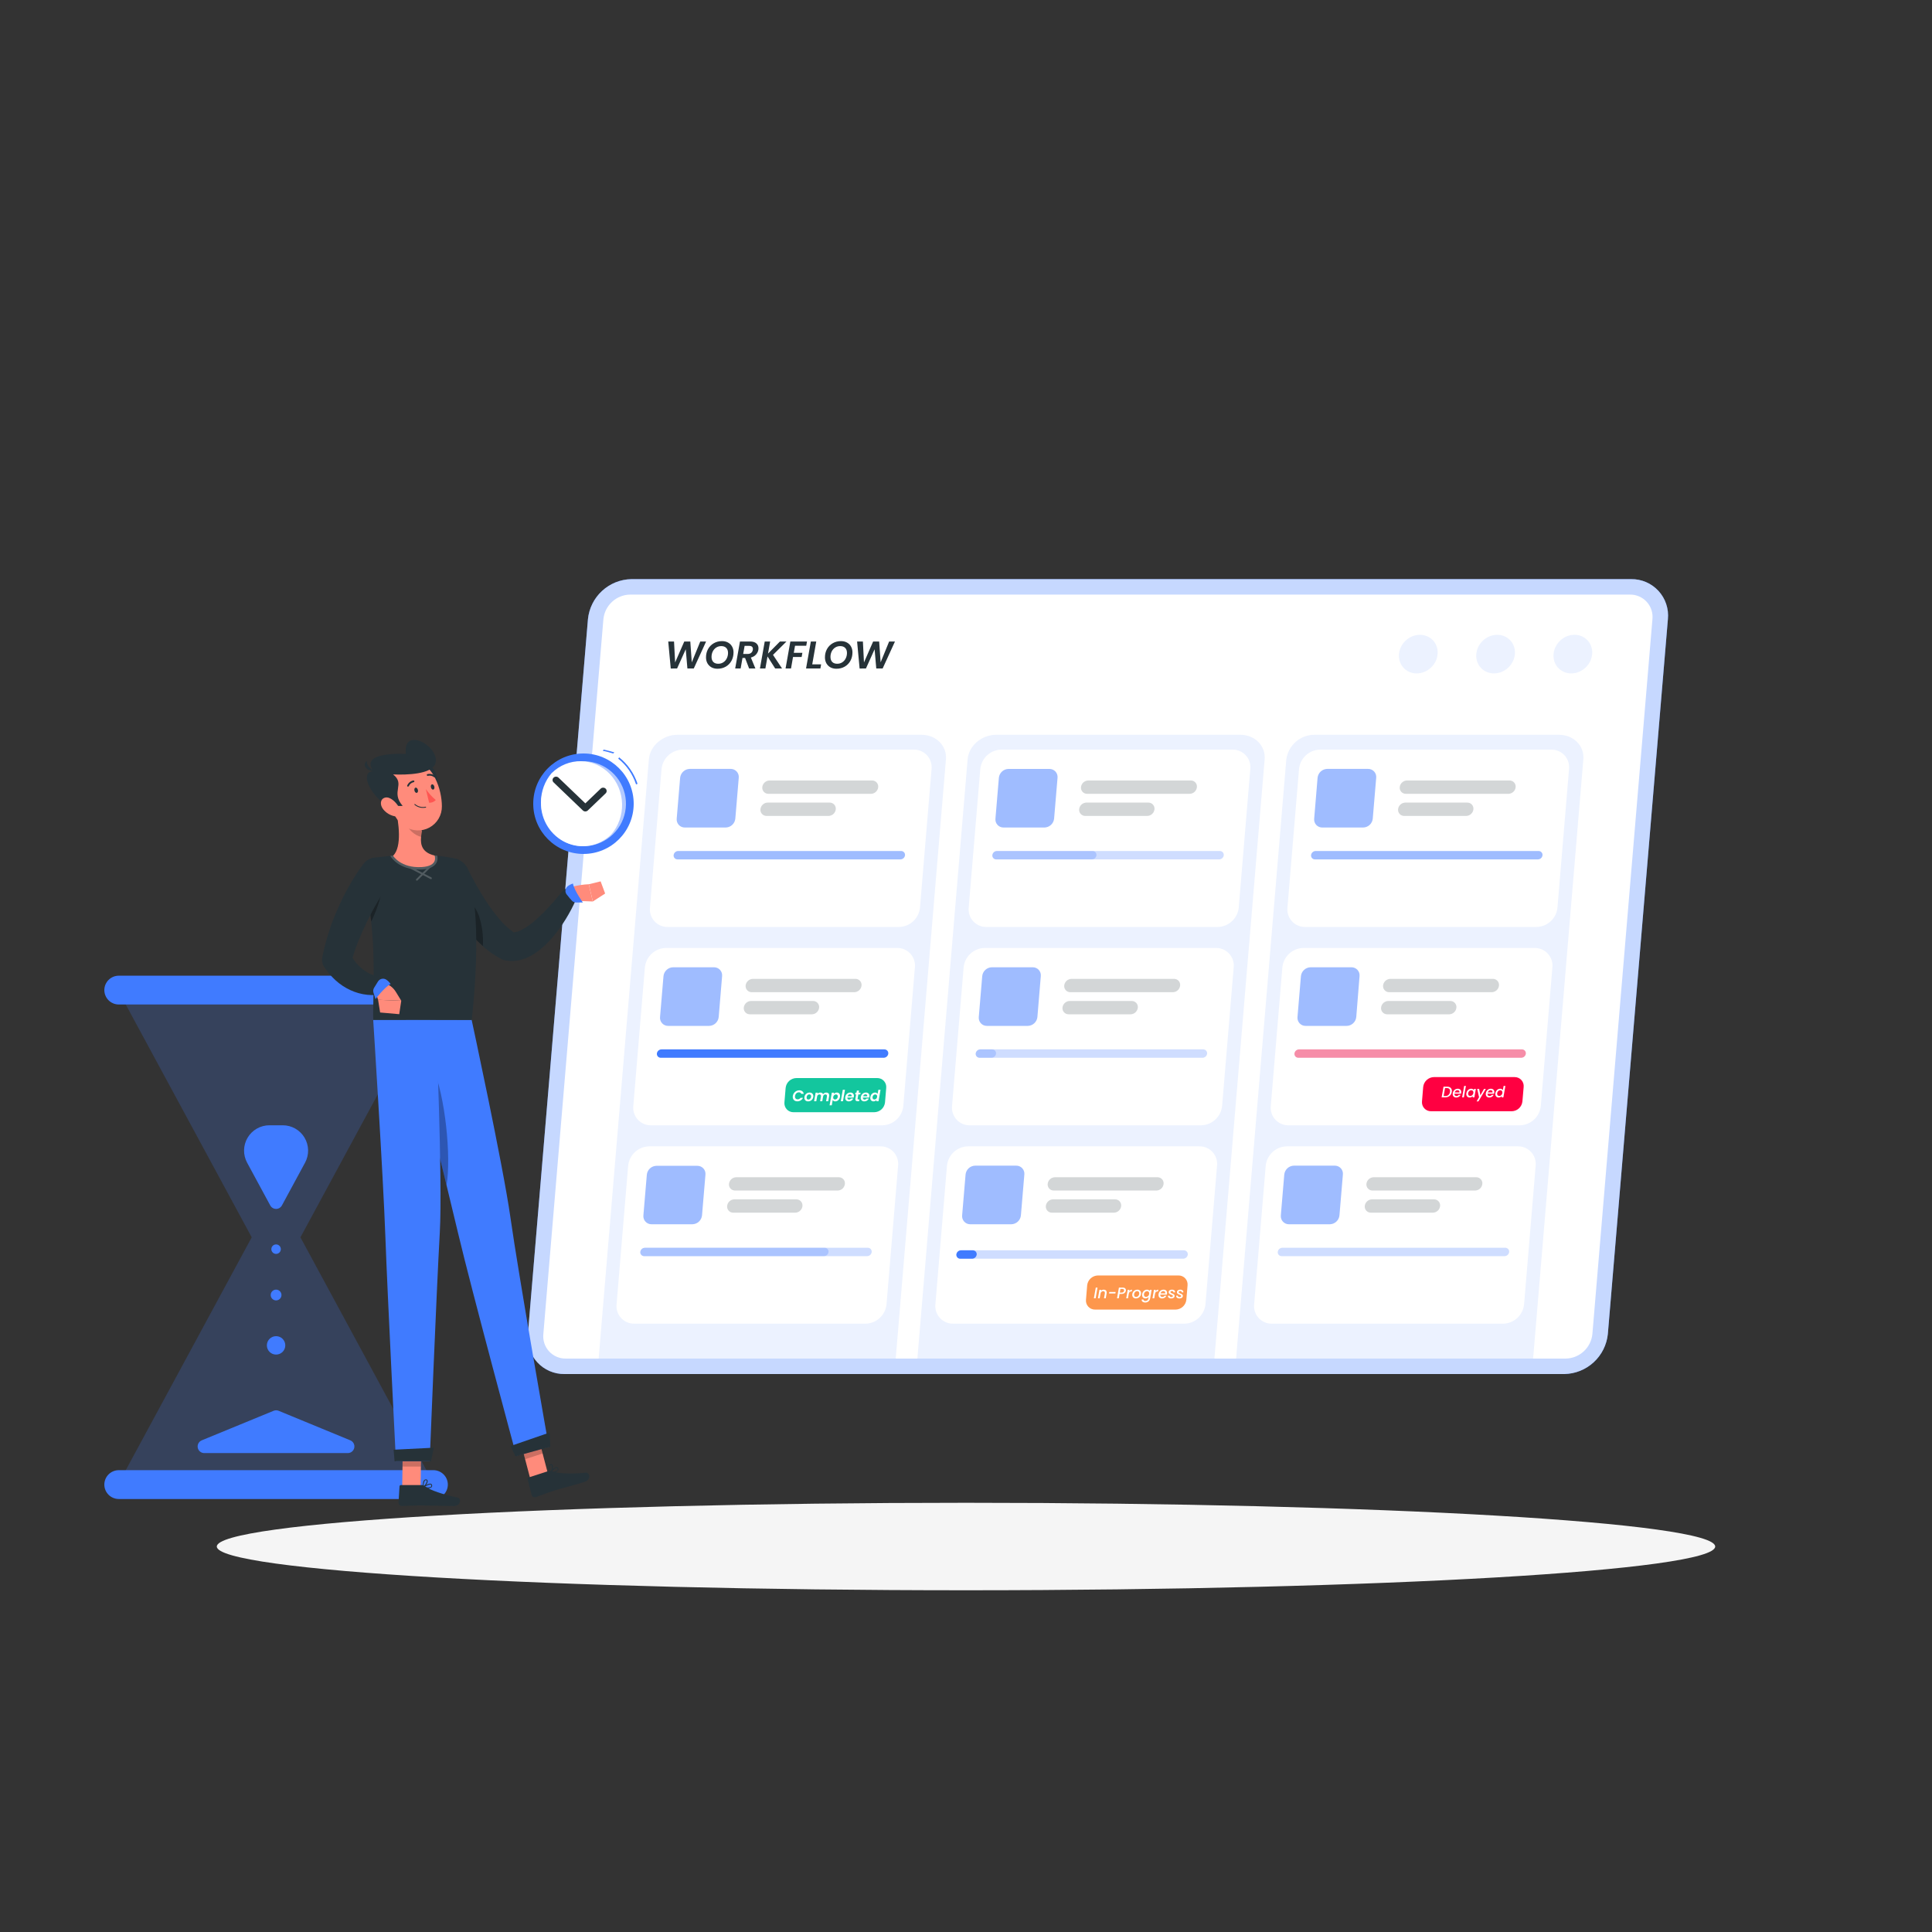 <svg width="500" height="500" viewBox="0 0 500 500" fill="none" xmlns="http://www.w3.org/2000/svg">
<rect x="0" y="0" width="500" height="500" fill="#333333" stroke="none"/>
<path d="M250 411.56C357.083 411.56 443.89 406.492 443.89 400.24C443.89 393.988 357.083 388.92 250 388.92C142.918 388.92 56.11 393.988 56.11 400.24C56.11 406.492 142.918 411.56 250 411.56Z" fill="#F5F5F5"/>
<path d="M404.87 355.6H146.11C144.783 355.62 143.466 355.358 142.248 354.832C141.029 354.307 139.935 353.529 139.039 352.55C138.142 351.572 137.463 350.414 137.046 349.154C136.629 347.894 136.484 346.56 136.62 345.24L152.16 160.24C152.44 157.438 153.738 154.837 155.808 152.928C157.877 151.019 160.575 149.934 163.39 149.88H422.15C423.477 149.862 424.792 150.125 426.011 150.651C427.229 151.177 428.323 151.954 429.22 152.933C430.116 153.911 430.797 155.067 431.215 156.327C431.634 157.586 431.782 158.92 431.65 160.24L416.11 345.24C415.824 348.042 414.524 350.642 412.453 352.55C410.383 354.459 407.685 355.544 404.87 355.6Z" fill="#407BFF"/>
<path opacity="0.7" d="M404.87 355.6H146.11C144.783 355.62 143.466 355.358 142.248 354.832C141.029 354.307 139.935 353.529 139.039 352.55C138.142 351.572 137.463 350.414 137.046 349.154C136.629 347.894 136.484 346.56 136.62 345.24L152.16 160.24C152.44 157.438 153.738 154.837 155.808 152.928C157.877 151.019 160.575 149.934 163.39 149.88H422.15C423.477 149.862 424.792 150.125 426.011 150.651C427.229 151.177 428.323 151.954 429.22 152.933C430.116 153.911 430.797 155.067 431.215 156.327C431.634 157.586 431.782 158.92 431.65 160.24L416.11 345.24C415.824 348.042 414.524 350.642 412.453 352.55C410.383 354.459 407.685 355.544 404.87 355.6Z" fill="white"/>
<path d="M146.449 351.6C145.634 351.614 144.825 351.455 144.075 351.134C143.326 350.812 142.653 350.334 142.102 349.733C141.551 349.132 141.134 348.42 140.878 347.646C140.622 346.871 140.534 346.051 140.619 345.24L156.159 160.24C156.331 158.519 157.128 156.92 158.4 155.748C159.672 154.575 161.33 153.911 163.059 153.88H421.809C422.625 153.866 423.435 154.025 424.185 154.347C424.935 154.668 425.608 155.146 426.16 155.747C426.712 156.348 427.13 157.059 427.387 157.834C427.643 158.608 427.733 159.428 427.649 160.24L412.109 345.24C411.938 346.961 411.141 348.56 409.869 349.732C408.597 350.905 406.939 351.569 405.209 351.6H146.449Z" fill="white"/>
<path opacity="0.1" d="M410.369 172.737C412.445 170.746 412.645 167.583 410.814 165.674C408.983 163.764 405.815 163.831 403.738 165.823C401.661 167.814 401.462 170.977 403.293 172.886C405.124 174.795 408.292 174.729 410.369 172.737Z" fill="#407BFF"/>
<path opacity="0.1" d="M390.374 172.74C392.45 170.748 392.65 167.586 390.819 165.677C388.987 163.767 385.82 163.834 383.743 165.825C381.666 167.817 381.467 170.979 383.298 172.889C385.129 174.798 388.297 174.731 390.374 172.74Z" fill="#407BFF"/>
<path opacity="0.1" d="M370.369 172.743C372.445 170.751 372.645 167.589 370.814 165.679C368.983 163.77 365.815 163.837 363.738 165.828C361.661 167.82 361.462 170.982 363.293 172.892C365.124 174.801 368.292 174.734 370.369 172.743Z" fill="#407BFF"/>
<path opacity="0.1" d="M238.47 190.16H175.33C171.55 190.16 168.22 193.01 167.93 196.5L154.93 351.6H231.81L244.81 196.5C245.09 193 242.24 190.16 238.47 190.16Z" fill="#407BFF"/>
<path d="M236.51 194H176.64C175.282 194.031 173.982 194.556 172.982 195.476C171.983 196.396 171.353 197.649 171.21 199L168.21 234.9C168.145 235.538 168.216 236.182 168.418 236.791C168.62 237.399 168.948 237.958 169.382 238.431C169.816 238.903 170.344 239.278 170.934 239.532C171.523 239.785 172.159 239.91 172.8 239.9H232.66C234.02 239.875 235.324 239.352 236.324 238.431C237.325 237.51 237.953 236.253 238.09 234.9L241.09 199C241.152 198.364 241.079 197.721 240.876 197.115C240.674 196.508 240.346 195.951 239.914 195.48C239.482 195.008 238.956 194.633 238.369 194.378C237.783 194.123 237.149 193.994 236.51 194Z" fill="white"/>
<path d="M232.199 245.33H172.329C170.971 245.359 169.669 245.883 168.67 246.804C167.67 247.724 167.04 248.978 166.899 250.33L163.899 286.23C163.834 286.868 163.905 287.512 164.107 288.121C164.309 288.73 164.638 289.288 165.072 289.761C165.505 290.233 166.034 290.608 166.623 290.862C167.212 291.115 167.848 291.24 168.489 291.23H228.349C229.709 291.205 231.013 290.682 232.014 289.761C233.014 288.84 233.643 287.583 233.779 286.23L236.779 250.33C236.841 249.694 236.768 249.051 236.566 248.445C236.363 247.838 236.035 247.281 235.603 246.81C235.171 246.338 234.645 245.963 234.059 245.708C233.472 245.453 232.839 245.324 232.199 245.33Z" fill="white"/>
<path d="M227.889 296.67H167.999C166.64 296.697 165.337 297.22 164.337 298.141C163.337 299.062 162.708 300.317 162.569 301.67L159.569 337.57C159.504 338.208 159.575 338.852 159.777 339.461C159.979 340.07 160.308 340.628 160.741 341.101C161.175 341.573 161.704 341.948 162.293 342.202C162.882 342.455 163.518 342.58 164.159 342.57H223.999C225.359 342.543 226.661 342.02 227.661 341.099C228.662 340.178 229.29 338.923 229.429 337.57L232.429 301.67C232.494 301.036 232.424 300.396 232.225 299.791C232.026 299.186 231.702 298.63 231.274 298.158C230.846 297.686 230.323 297.31 229.74 297.054C229.157 296.797 228.526 296.667 227.889 296.67Z" fill="white"/>
<path opacity="0.5" d="M187.82 214.16H177.23C176.936 214.164 176.645 214.106 176.376 213.99C176.106 213.874 175.864 213.702 175.666 213.486C175.468 213.27 175.317 213.014 175.225 212.735C175.133 212.457 175.1 212.162 175.13 211.87L176.02 201.28C176.085 200.661 176.374 200.087 176.833 199.665C177.291 199.244 177.887 199.004 178.51 198.99H189.09C189.383 198.986 189.674 199.043 189.944 199.16C190.213 199.276 190.455 199.448 190.653 199.664C190.852 199.88 191.002 200.136 191.095 200.415C191.187 200.693 191.219 200.988 191.19 201.28L190.3 211.87C190.237 212.488 189.95 213.062 189.493 213.484C189.036 213.906 188.441 214.146 187.82 214.16Z" fill="#407BFF"/>
<path opacity="0.5" d="M233.049 222.41H175.329C175.191 222.41 175.054 222.382 174.927 222.327C174.8 222.272 174.686 222.191 174.592 222.089C174.498 221.988 174.427 221.868 174.381 221.737C174.336 221.607 174.318 221.468 174.329 221.33C174.358 221.037 174.493 220.765 174.709 220.564C174.924 220.364 175.205 220.248 175.499 220.24H233.219C233.359 220.239 233.496 220.268 233.624 220.324C233.752 220.38 233.866 220.461 233.96 220.564C234.054 220.667 234.126 220.788 234.171 220.92C234.215 221.052 234.232 221.191 234.219 221.33C234.188 221.621 234.052 221.891 233.837 222.09C233.622 222.288 233.342 222.402 233.049 222.41Z" fill="#407BFF"/>
<path opacity="0.2" d="M225.41 205.44H198.86C198.638 205.443 198.419 205.398 198.216 205.31C198.013 205.222 197.831 205.092 197.682 204.929C197.533 204.766 197.42 204.573 197.351 204.363C197.281 204.152 197.257 203.93 197.28 203.71C197.328 203.245 197.545 202.813 197.889 202.497C198.234 202.18 198.682 202 199.15 201.99H225.7C225.92 201.988 226.138 202.032 226.34 202.119C226.543 202.207 226.724 202.336 226.873 202.498C227.022 202.66 227.135 202.852 227.205 203.061C227.275 203.27 227.301 203.491 227.28 203.71C227.233 204.177 227.017 204.611 226.673 204.93C226.328 205.249 225.879 205.43 225.41 205.44Z" fill="#263238"/>
<path opacity="0.2" d="M214.429 211.16H198.379C198.159 211.162 197.941 211.119 197.738 211.031C197.536 210.944 197.355 210.814 197.206 210.652C197.057 210.49 196.944 210.298 196.873 210.089C196.803 209.881 196.778 209.659 196.799 209.44C196.845 208.975 197.06 208.542 197.402 208.224C197.745 207.905 198.192 207.722 198.659 207.71H214.719C214.94 207.708 215.16 207.752 215.363 207.84C215.565 207.928 215.747 208.058 215.897 208.221C216.046 208.385 216.159 208.578 216.228 208.788C216.298 208.998 216.322 209.22 216.299 209.44C216.251 209.905 216.034 210.337 215.689 210.654C215.345 210.97 214.897 211.15 214.429 211.16Z" fill="#263238"/>
<path opacity="0.5" d="M183.509 265.5H172.919C172.626 265.504 172.335 265.447 172.065 265.33C171.796 265.214 171.554 265.042 171.356 264.826C171.157 264.61 171.007 264.354 170.914 264.075C170.822 263.797 170.79 263.502 170.819 263.21L171.709 252.62C171.773 252 172.061 251.425 172.52 251.003C172.979 250.581 173.576 250.341 174.199 250.33H184.779C185.073 250.326 185.364 250.384 185.633 250.5C185.903 250.616 186.145 250.788 186.343 251.004C186.541 251.22 186.692 251.476 186.784 251.755C186.876 252.033 186.909 252.328 186.879 252.62L185.999 263.21C185.936 263.83 185.647 264.405 185.189 264.827C184.73 265.249 184.132 265.489 183.509 265.5Z" fill="#407BFF"/>
<path d="M228.739 273.75H170.999C170.86 273.751 170.722 273.722 170.594 273.666C170.467 273.611 170.352 273.529 170.258 273.426C170.164 273.324 170.092 273.202 170.048 273.07C170.003 272.939 169.987 272.799 169.999 272.66C170.031 272.369 170.166 272.099 170.382 271.901C170.597 271.702 170.876 271.588 171.169 271.58H228.889C229.028 271.58 229.164 271.608 229.291 271.663C229.418 271.718 229.532 271.799 229.626 271.901C229.72 272.002 229.792 272.122 229.837 272.253C229.883 272.383 229.9 272.522 229.889 272.66C229.861 272.95 229.729 273.219 229.517 273.419C229.306 273.62 229.03 273.737 228.739 273.75Z" fill="#407BFF"/>
<path opacity="0.2" d="M221.099 256.78H194.539C194.319 256.781 194.101 256.736 193.899 256.647C193.697 256.558 193.516 256.428 193.368 256.265C193.22 256.102 193.108 255.909 193.039 255.7C192.971 255.491 192.947 255.269 192.969 255.05C193.018 254.586 193.233 254.156 193.575 253.84C193.917 253.523 194.363 253.342 194.829 253.33H221.389C221.609 253.328 221.828 253.371 222.03 253.459C222.232 253.546 222.413 253.676 222.563 253.838C222.712 254 222.825 254.192 222.895 254.401C222.965 254.609 222.99 254.831 222.969 255.05C222.923 255.517 222.707 255.951 222.362 256.27C222.018 256.588 221.568 256.77 221.099 256.78Z" fill="#263238"/>
<path opacity="0.2" d="M210.12 262.5H194.06C193.84 262.502 193.622 262.459 193.42 262.371C193.218 262.283 193.038 262.154 192.889 261.992C192.741 261.829 192.629 261.637 192.56 261.429C192.491 261.22 192.467 260.999 192.49 260.78C192.536 260.314 192.75 259.882 193.093 259.563C193.435 259.245 193.882 259.062 194.35 259.05H210.41C210.631 259.047 210.85 259.092 211.053 259.18C211.256 259.268 211.438 259.398 211.587 259.561C211.736 259.724 211.849 259.917 211.919 260.127C211.988 260.338 212.012 260.56 211.99 260.78C211.941 261.245 211.724 261.677 211.38 261.993C211.036 262.31 210.587 262.49 210.12 262.5Z" fill="#263238"/>
<path d="M206.132 279H227.012C227.34 278.994 227.664 279.058 227.965 279.187C228.266 279.316 228.536 279.507 228.757 279.748C228.978 279.989 229.146 280.275 229.248 280.585C229.351 280.896 229.387 281.225 229.352 281.55L229.042 285.28C228.974 285.972 228.654 286.615 228.144 287.087C227.633 287.558 226.967 287.827 226.272 287.84H205.352C205.025 287.845 204.7 287.78 204.399 287.65C204.098 287.52 203.829 287.328 203.608 287.086C203.387 286.844 203.219 286.558 203.117 286.247C203.014 285.936 202.979 285.606 203.012 285.28L203.322 281.55C203.394 280.854 203.72 280.208 204.239 279.737C204.758 279.267 205.432 279.004 206.132 279Z" fill="#13C69E"/>
<path opacity="0.5" d="M179.19 316.84H168.61C168.316 316.843 168.025 316.784 167.755 316.666C167.486 316.549 167.244 316.376 167.046 316.159C166.847 315.942 166.697 315.686 166.605 315.407C166.513 315.128 166.48 314.832 166.51 314.54L167.4 304C167.463 303.382 167.75 302.808 168.206 302.386C168.663 301.964 169.258 301.724 169.88 301.71H180.47C180.763 301.706 181.054 301.763 181.324 301.88C181.593 301.996 181.835 302.168 182.033 302.384C182.232 302.6 182.382 302.856 182.474 303.135C182.567 303.413 182.599 303.708 182.57 304L181.68 314.58C181.605 315.193 181.313 315.759 180.856 316.174C180.398 316.589 179.807 316.825 179.19 316.84Z" fill="#407BFF"/>
<path opacity="0.25" d="M224.419 325.09H166.709C166.57 325.09 166.432 325.062 166.304 325.006C166.177 324.95 166.062 324.869 165.968 324.766C165.874 324.663 165.802 324.542 165.758 324.41C165.713 324.278 165.697 324.139 165.709 324C165.74 323.709 165.876 323.439 166.091 323.24C166.307 323.042 166.586 322.928 166.879 322.92H224.599C224.737 322.919 224.874 322.948 225.001 323.003C225.128 323.058 225.242 323.139 225.336 323.241C225.43 323.342 225.502 323.462 225.547 323.593C225.593 323.723 225.61 323.862 225.599 324C225.57 324.294 225.434 324.568 225.216 324.769C224.999 324.97 224.715 325.084 224.419 325.09Z" fill="#407BFF"/>
<path opacity="0.25" d="M213.249 325.09H166.709C166.57 325.09 166.432 325.062 166.304 325.006C166.177 324.95 166.062 324.869 165.968 324.766C165.874 324.663 165.802 324.542 165.758 324.41C165.713 324.278 165.697 324.139 165.709 324C165.74 323.709 165.876 323.439 166.091 323.24C166.307 323.042 166.586 322.928 166.879 322.92H213.419C213.557 322.919 213.694 322.948 213.821 323.003C213.948 323.058 214.062 323.139 214.156 323.241C214.25 323.342 214.322 323.462 214.367 323.593C214.413 323.723 214.43 323.862 214.419 324C214.39 324.293 214.255 324.565 214.04 324.766C213.824 324.966 213.543 325.082 213.249 325.09Z" fill="#407BFF"/>
<path opacity="0.2" d="M216.79 308.11H190.23C190.01 308.112 189.792 308.069 189.59 307.981C189.388 307.893 189.207 307.764 189.059 307.602C188.911 307.439 188.799 307.247 188.73 307.039C188.661 306.83 188.637 306.609 188.66 306.39C188.706 305.925 188.921 305.494 189.263 305.177C189.606 304.86 190.053 304.68 190.52 304.67H217.08C217.3 304.666 217.519 304.709 217.722 304.796C217.925 304.883 218.107 305.012 218.257 305.174C218.406 305.337 218.519 305.529 218.589 305.739C218.658 305.948 218.682 306.17 218.66 306.39C218.613 306.856 218.397 307.289 218.052 307.606C217.707 307.923 217.258 308.102 216.79 308.11Z" fill="#263238"/>
<path opacity="0.2" d="M205.81 313.84H189.75C189.53 313.841 189.312 313.796 189.11 313.707C188.908 313.619 188.727 313.488 188.579 313.325C188.431 313.162 188.319 312.97 188.25 312.76C188.182 312.551 188.158 312.329 188.18 312.11C188.224 311.645 188.438 311.212 188.782 310.895C189.125 310.578 189.573 310.398 190.04 310.39H206.1C206.32 310.389 206.537 310.434 206.739 310.522C206.94 310.61 207.121 310.739 207.27 310.901C207.419 311.063 207.532 311.254 207.602 311.462C207.673 311.671 207.7 311.891 207.68 312.11C207.634 312.577 207.418 313.011 207.073 313.33C206.729 313.649 206.279 313.83 205.81 313.84Z" fill="#263238"/>
<path opacity="0.1" d="M321 190.16H257.81C254.04 190.16 250.71 193.01 250.42 196.5L237.42 351.6H314.29L327.29 196.5C327.58 193 324.73 190.16 321 190.16Z" fill="#407BFF"/>
<path d="M318.999 194H259.129C257.77 194.029 256.469 194.553 255.469 195.474C254.47 196.395 253.84 197.648 253.699 199L250.699 234.9C250.634 235.537 250.705 236.181 250.906 236.789C251.108 237.396 251.435 237.955 251.868 238.427C252.301 238.899 252.828 239.275 253.416 239.529C254.004 239.782 254.639 239.909 255.279 239.9H315.149C316.509 239.873 317.811 239.35 318.811 238.429C319.812 237.508 320.44 236.253 320.579 234.9L323.579 199C323.643 198.363 323.571 197.72 323.369 197.113C323.167 196.506 322.839 195.948 322.407 195.476C321.974 195.005 321.448 194.629 320.86 194.375C320.273 194.12 319.639 193.993 318.999 194Z" fill="white"/>
<path d="M314.68 245.33H254.82C253.46 245.357 252.158 245.88 251.157 246.801C250.157 247.722 249.528 248.977 249.39 250.33L246.39 286.23C246.326 286.868 246.398 287.511 246.601 288.119C246.803 288.727 247.132 289.285 247.565 289.757C247.999 290.229 248.527 290.605 249.115 290.858C249.704 291.112 250.339 291.239 250.98 291.23H310.85C312.208 291.201 313.51 290.677 314.509 289.756C315.509 288.835 316.139 287.582 316.28 286.23L319.28 250.33C319.343 249.691 319.271 249.047 319.068 248.438C318.864 247.83 318.535 247.271 318.1 246.799C317.666 246.327 317.137 245.952 316.547 245.698C315.957 245.445 315.321 245.32 314.68 245.33Z" fill="white"/>
<path d="M310.37 296.67H250.51C249.15 296.695 247.846 297.217 246.846 298.139C245.845 299.06 245.217 300.317 245.08 301.67L242.08 337.57C242.017 338.208 242.088 338.851 242.291 339.459C242.494 340.067 242.822 340.625 243.256 341.097C243.689 341.569 244.217 341.945 244.806 342.198C245.394 342.452 246.029 342.579 246.67 342.57H306.54C307.899 342.541 309.2 342.017 310.2 341.096C311.2 340.175 311.829 338.922 311.97 337.57L314.97 301.67C315.035 301.031 314.964 300.386 314.761 299.777C314.559 299.167 314.229 298.608 313.795 298.135C313.36 297.663 312.83 297.288 312.239 297.035C311.649 296.783 311.012 296.658 310.37 296.67Z" fill="white"/>
<path opacity="0.5" d="M270.3 214.16H259.72C259.427 214.164 259.136 214.106 258.866 213.99C258.597 213.874 258.355 213.702 258.156 213.486C257.958 213.27 257.808 213.014 257.715 212.735C257.623 212.457 257.59 212.162 257.62 211.87L258.51 201.28C258.574 200.661 258.862 200.087 259.321 199.666C259.78 199.246 260.378 199.009 261 199H271.59C271.883 198.996 272.174 199.053 272.444 199.17C272.713 199.286 272.955 199.458 273.154 199.674C273.352 199.89 273.502 200.146 273.595 200.425C273.687 200.703 273.72 200.998 273.69 201.29L272.8 211.88C272.732 212.499 272.441 213.072 271.98 213.492C271.52 213.912 270.923 214.149 270.3 214.16Z" fill="#407BFF"/>
<path opacity="0.25" d="M315.53 222.41H257.82C257.681 222.41 257.544 222.382 257.418 222.327C257.291 222.272 257.177 222.191 257.083 222.089C256.989 221.988 256.917 221.868 256.871 221.737C256.826 221.607 256.809 221.468 256.82 221.33C256.847 221.036 256.981 220.763 257.197 220.562C257.412 220.361 257.695 220.246 257.99 220.24H315.71C315.849 220.239 315.987 220.268 316.114 220.324C316.242 220.38 316.356 220.461 316.451 220.564C316.545 220.667 316.616 220.788 316.661 220.92C316.706 221.052 316.722 221.191 316.71 221.33C316.678 221.623 316.541 221.894 316.324 222.093C316.106 222.292 315.824 222.404 315.53 222.41Z" fill="#407BFF"/>
<path opacity="0.25" d="M282.58 222.41H257.82C257.681 222.41 257.544 222.382 257.418 222.327C257.291 222.272 257.177 222.191 257.083 222.089C256.989 221.988 256.917 221.868 256.871 221.737C256.826 221.607 256.809 221.468 256.82 221.33C256.847 221.036 256.981 220.763 257.197 220.562C257.412 220.361 257.695 220.246 257.99 220.24H282.76C282.899 220.239 283.037 220.268 283.164 220.324C283.292 220.38 283.406 220.461 283.501 220.564C283.595 220.667 283.666 220.788 283.711 220.92C283.756 221.052 283.772 221.191 283.76 221.33C283.728 221.623 283.591 221.894 283.374 222.093C283.156 222.292 282.874 222.404 282.58 222.41Z" fill="#407BFF"/>
<path opacity="0.2" d="M307.899 205.44H281.339C281.118 205.443 280.899 205.398 280.696 205.31C280.493 205.222 280.311 205.092 280.162 204.929C280.013 204.766 279.9 204.573 279.83 204.363C279.761 204.152 279.737 203.93 279.759 203.71C279.808 203.245 280.025 202.813 280.369 202.497C280.713 202.18 281.161 202 281.629 201.99H308.189C308.409 201.988 308.627 202.031 308.829 202.119C309.03 202.207 309.211 202.336 309.36 202.498C309.508 202.661 309.62 202.853 309.689 203.061C309.758 203.27 309.782 203.491 309.759 203.71C309.713 204.176 309.499 204.608 309.156 204.927C308.814 205.245 308.367 205.428 307.899 205.44Z" fill="#263238"/>
<path opacity="0.2" d="M296.92 211.16H280.86C280.639 211.162 280.421 211.118 280.219 211.031C280.017 210.943 279.835 210.814 279.686 210.652C279.537 210.49 279.424 210.298 279.354 210.089C279.284 209.881 279.259 209.659 279.28 209.44C279.326 208.973 279.542 208.539 279.886 208.22C280.231 207.901 280.68 207.72 281.15 207.71H297.21C297.43 207.709 297.648 207.754 297.85 207.843C298.052 207.932 298.232 208.062 298.38 208.225C298.529 208.388 298.641 208.581 298.709 208.79C298.778 208.999 298.802 209.221 298.78 209.44C298.731 209.904 298.516 210.334 298.174 210.65C297.831 210.967 297.386 211.148 296.92 211.16Z" fill="#263238"/>
<path opacity="0.5" d="M265.999 265.5H255.409C255.116 265.504 254.825 265.447 254.556 265.33C254.286 265.214 254.044 265.042 253.846 264.826C253.647 264.61 253.497 264.354 253.405 264.075C253.312 263.797 253.28 263.502 253.309 263.21L254.199 252.62C254.261 252.001 254.547 251.426 255.004 251.003C255.461 250.581 256.057 250.342 256.679 250.33H267.259C267.553 250.324 267.845 250.381 268.115 250.496C268.386 250.612 268.628 250.784 268.827 251.001C269.026 251.217 269.176 251.474 269.268 251.753C269.359 252.032 269.391 252.328 269.359 252.62L268.479 263.21C268.414 263.828 268.127 264.4 267.67 264.822C267.214 265.243 266.62 265.484 265.999 265.5Z" fill="#407BFF"/>
<path opacity="0.25" d="M311.22 273.75H253.51C253.371 273.751 253.233 273.722 253.105 273.666C252.978 273.611 252.863 273.529 252.769 273.426C252.675 273.324 252.603 273.202 252.559 273.07C252.514 272.939 252.497 272.799 252.51 272.66C252.542 272.367 252.679 272.096 252.896 271.897C253.113 271.698 253.396 271.586 253.69 271.58H311.4C311.538 271.58 311.675 271.608 311.802 271.663C311.929 271.718 312.043 271.799 312.137 271.901C312.231 272.002 312.303 272.122 312.348 272.253C312.393 272.383 312.411 272.522 312.4 272.66C312.371 272.955 312.234 273.228 312.017 273.429C311.799 273.63 311.516 273.744 311.22 273.75Z" fill="#407BFF"/>
<path opacity="0.25" d="M256.59 273.75H253.51C253.371 273.751 253.233 273.722 253.105 273.666C252.978 273.611 252.863 273.529 252.769 273.426C252.675 273.324 252.603 273.202 252.559 273.07C252.514 272.939 252.497 272.799 252.51 272.66C252.542 272.367 252.679 272.096 252.896 271.897C253.113 271.698 253.396 271.586 253.69 271.58H256.77C256.908 271.58 257.045 271.608 257.172 271.663C257.299 271.718 257.413 271.799 257.507 271.901C257.601 272.002 257.673 272.122 257.718 272.253C257.763 272.383 257.781 272.522 257.77 272.66C257.741 272.955 257.604 273.228 257.387 273.429C257.169 273.63 256.886 273.744 256.59 273.75Z" fill="#407BFF"/>
<path opacity="0.2" d="M303.589 256.78H276.999C276.778 256.782 276.559 256.738 276.356 256.65C276.153 256.562 275.971 256.432 275.822 256.269C275.673 256.105 275.56 255.912 275.49 255.702C275.421 255.492 275.397 255.27 275.419 255.05C275.468 254.585 275.685 254.153 276.029 253.836C276.373 253.52 276.822 253.34 277.289 253.33H303.849C304.069 253.327 304.287 253.371 304.489 253.459C304.691 253.546 304.871 253.676 305.02 253.838C305.168 254.001 305.28 254.192 305.349 254.401C305.418 254.61 305.442 254.831 305.419 255.05C305.374 255.51 305.164 255.939 304.828 256.257C304.491 256.575 304.052 256.76 303.589 256.78Z" fill="#263238"/>
<path opacity="0.2" d="M292.609 262.5H276.549C276.329 262.502 276.111 262.458 275.908 262.371C275.706 262.283 275.525 262.154 275.376 261.992C275.227 261.83 275.113 261.638 275.043 261.429C274.973 261.22 274.948 260.999 274.969 260.78C275.015 260.313 275.231 259.879 275.576 259.56C275.92 259.241 276.37 259.06 276.839 259.05H292.889C293.11 259.047 293.33 259.092 293.532 259.18C293.735 259.268 293.917 259.398 294.067 259.561C294.216 259.724 294.329 259.917 294.398 260.127C294.467 260.338 294.492 260.56 294.469 260.78C294.421 261.244 294.205 261.674 293.863 261.99C293.521 262.307 293.075 262.488 292.609 262.5Z" fill="#263238"/>
<path opacity="0.5" d="M261.68 316.84H251.1C250.806 316.843 250.515 316.784 250.245 316.667C249.976 316.549 249.734 316.377 249.536 316.159C249.338 315.942 249.187 315.686 249.095 315.407C249.003 315.128 248.97 314.833 249 314.54L249.89 303.96C249.951 303.341 250.237 302.766 250.694 302.344C251.152 301.921 251.748 301.682 252.37 301.67H263C263.293 301.666 263.584 301.724 263.854 301.84C264.123 301.956 264.365 302.128 264.564 302.344C264.762 302.56 264.912 302.816 265.005 303.095C265.097 303.373 265.13 303.668 265.1 303.96L264.21 314.54C264.148 315.169 263.855 315.752 263.387 316.177C262.92 316.602 262.312 316.838 261.68 316.84Z" fill="#407BFF"/>
<path opacity="0.2" d="M299.279 308.11H272.719C272.498 308.114 272.279 308.071 272.076 307.984C271.873 307.897 271.691 307.768 271.542 307.606C271.393 307.443 271.28 307.251 271.21 307.041C271.141 306.831 271.116 306.61 271.139 306.39C271.186 305.924 271.402 305.491 271.747 305.174C272.091 304.857 272.541 304.677 273.009 304.67H299.559C299.78 304.666 299.999 304.709 300.202 304.796C300.405 304.883 300.587 305.012 300.736 305.174C300.886 305.337 300.999 305.529 301.068 305.739C301.138 305.948 301.162 306.17 301.139 306.39C301.093 306.854 300.878 307.286 300.535 307.603C300.193 307.92 299.746 308.1 299.279 308.11Z" fill="#263238"/>
<path opacity="0.2" d="M288.29 313.84H272.24C272.018 313.843 271.799 313.798 271.596 313.71C271.393 313.622 271.211 313.492 271.062 313.329C270.913 313.165 270.8 312.972 270.731 312.762C270.661 312.552 270.637 312.33 270.66 312.11C270.708 311.645 270.925 311.213 271.269 310.896C271.614 310.58 272.062 310.4 272.53 310.39H288.58C288.8 310.388 289.018 310.432 289.22 310.519C289.422 310.607 289.604 310.736 289.753 310.898C289.902 311.06 290.015 311.252 290.085 311.461C290.155 311.669 290.181 311.891 290.16 312.11C290.113 312.577 289.897 313.011 289.553 313.33C289.208 313.649 288.759 313.83 288.29 313.84Z" fill="#263238"/>
<path d="M284.13 330.09H305C305.326 330.086 305.65 330.15 305.95 330.28C306.25 330.409 306.519 330.601 306.74 330.841C306.961 331.082 307.129 331.367 307.232 331.677C307.335 331.987 307.372 332.315 307.34 332.64L307.03 336.37C306.957 337.059 306.635 337.698 306.126 338.168C305.616 338.637 304.952 338.904 304.26 338.92H283.39C283.063 338.925 282.739 338.86 282.439 338.73C282.139 338.601 281.87 338.41 281.649 338.169C281.428 337.928 281.26 337.643 281.157 337.333C281.054 337.023 281.017 336.695 281.05 336.37L281.36 332.64C281.432 331.951 281.754 331.312 282.264 330.843C282.773 330.373 283.437 330.106 284.13 330.09Z" fill="#FD974D"/>
<path opacity="0.1" d="M403.439 190.16H340.299C338.505 190.133 336.763 190.762 335.4 191.93C334.037 193.098 333.148 194.723 332.899 196.5L319.899 351.6H396.769L409.769 196.5C410.069 193 407.219 190.16 403.439 190.16Z" fill="#407BFF"/>
<path d="M401.479 194H341.619C340.26 194.027 338.958 194.55 337.957 195.471C336.957 196.392 336.328 197.647 336.189 199L333.189 234.9C333.124 235.538 333.195 236.182 333.397 236.791C333.599 237.399 333.928 237.958 334.362 238.431C334.795 238.903 335.324 239.278 335.913 239.532C336.502 239.785 337.138 239.91 337.779 239.9H397.639C398.999 239.875 400.303 239.352 401.304 238.431C402.305 237.51 402.933 236.253 403.069 234.9L406.069 199C406.133 198.362 406.061 197.719 405.858 197.111C405.656 196.503 405.327 195.945 404.894 195.473C404.46 195.001 403.932 194.625 403.344 194.372C402.755 194.118 402.12 193.991 401.479 194Z" fill="white"/>
<path d="M397.17 245.33H337.31C335.95 245.357 334.648 245.881 333.648 246.802C332.648 247.723 332.019 248.978 331.88 250.33L328.88 286.23C328.815 286.868 328.886 287.513 329.088 288.121C329.29 288.73 329.618 289.289 330.052 289.761C330.486 290.233 331.014 290.608 331.604 290.862C332.193 291.115 332.829 291.24 333.47 291.23H393.33C394.69 291.205 395.994 290.683 396.994 289.761C397.995 288.84 398.623 287.583 398.76 286.23L401.76 250.33C401.822 249.693 401.749 249.05 401.545 248.443C401.342 247.835 401.013 247.278 400.58 246.806C400.147 246.334 399.62 245.959 399.032 245.705C398.445 245.451 397.81 245.323 397.17 245.33Z" fill="white"/>
<path d="M392.859 296.67H332.999C331.641 296.699 330.339 297.223 329.339 298.144C328.34 299.065 327.71 300.318 327.569 301.67L324.569 337.57C324.504 338.208 324.575 338.852 324.777 339.461C324.979 340.07 325.308 340.629 325.741 341.101C326.175 341.573 326.704 341.948 327.293 342.202C327.882 342.455 328.518 342.58 329.159 342.57H388.999C390.359 342.545 391.663 342.023 392.664 341.101C393.664 340.18 394.293 338.923 394.429 337.57L397.429 301.67C397.493 301.034 397.421 300.392 397.22 299.786C397.018 299.179 396.691 298.622 396.26 298.15C395.829 297.679 395.303 297.303 394.717 297.048C394.131 296.793 393.498 296.664 392.859 296.67Z" fill="white"/>
<path opacity="0.5" d="M352.789 214.16H342.209C341.916 214.166 341.624 214.109 341.354 213.994C341.083 213.878 340.841 213.706 340.642 213.489C340.443 213.273 340.293 213.016 340.201 212.737C340.109 212.458 340.078 212.162 340.109 211.87L340.989 201.28C341.055 200.661 341.344 200.087 341.802 199.665C342.261 199.244 342.857 199.004 343.479 198.99H354.059C354.353 198.986 354.644 199.043 354.913 199.16C355.183 199.276 355.425 199.448 355.623 199.664C355.821 199.88 355.972 200.136 356.064 200.415C356.157 200.693 356.189 200.988 356.159 201.28L355.269 211.87C355.208 212.489 354.922 213.064 354.465 213.487C354.008 213.909 353.412 214.148 352.789 214.16Z" fill="#407BFF"/>
<path opacity="0.5" d="M397.999 222.41H340.299C340.161 222.41 340.024 222.382 339.897 222.327C339.77 222.272 339.656 222.191 339.562 222.089C339.468 221.988 339.396 221.868 339.351 221.737C339.306 221.607 339.288 221.468 339.299 221.33C339.328 221.035 339.465 220.762 339.682 220.561C339.9 220.36 340.183 220.246 340.479 220.24H398.199C398.338 220.239 398.476 220.268 398.604 220.324C398.731 220.38 398.846 220.461 398.94 220.564C399.034 220.667 399.106 220.788 399.15 220.92C399.195 221.052 399.212 221.191 399.199 221.33C399.169 221.627 399.03 221.902 398.808 222.102C398.586 222.302 398.298 222.411 397.999 222.41Z" fill="#407BFF"/>
<path opacity="0.2" d="M390.379 205.44H363.829C363.608 205.443 363.389 205.398 363.186 205.31C362.983 205.222 362.801 205.092 362.652 204.929C362.503 204.766 362.39 204.573 362.32 204.363C362.251 204.152 362.227 203.93 362.249 203.71C362.298 203.245 362.515 202.813 362.859 202.497C363.204 202.18 363.652 202 364.119 201.99H390.669C390.89 201.988 391.108 202.032 391.31 202.119C391.512 202.207 391.694 202.336 391.843 202.498C391.992 202.66 392.105 202.852 392.175 203.061C392.245 203.27 392.27 203.491 392.249 203.71C392.203 204.177 391.987 204.611 391.643 204.93C391.298 205.249 390.849 205.43 390.379 205.44Z" fill="#263238"/>
<path opacity="0.2" d="M379.4 211.16H363.4C363.179 211.162 362.961 211.119 362.759 211.031C362.557 210.944 362.375 210.814 362.226 210.652C362.077 210.49 361.964 210.298 361.894 210.089C361.824 209.881 361.799 209.659 361.82 209.44C361.866 208.973 362.082 208.539 362.426 208.22C362.771 207.901 363.22 207.72 363.69 207.71H379.74C379.961 207.708 380.18 207.752 380.383 207.84C380.586 207.928 380.768 208.058 380.917 208.221C381.066 208.385 381.179 208.578 381.249 208.788C381.318 208.998 381.342 209.22 381.32 209.44C381.27 209.914 381.046 210.352 380.691 210.67C380.336 210.988 379.876 211.163 379.4 211.16Z" fill="#263238"/>
<path opacity="0.5" d="M348.48 265.5H337.89C337.597 265.504 337.305 265.447 337.036 265.33C336.766 265.214 336.525 265.042 336.326 264.826C336.128 264.61 335.978 264.354 335.885 264.075C335.793 263.797 335.76 263.502 335.79 263.21L336.68 252.62C336.745 252.001 337.034 251.427 337.493 251.005C337.951 250.584 338.547 250.344 339.17 250.33H349.75C350.043 250.326 350.334 250.384 350.604 250.5C350.873 250.616 351.115 250.788 351.314 251.004C351.512 251.22 351.662 251.476 351.755 251.755C351.847 252.033 351.88 252.328 351.85 252.62L351 263.21C350.938 263.836 350.646 264.417 350.18 264.84C349.715 265.263 349.109 265.498 348.48 265.5Z" fill="#407BFF"/>
<path opacity="0.5" d="M393.709 273.75H335.999C335.86 273.751 335.722 273.722 335.595 273.666C335.467 273.611 335.352 273.529 335.258 273.426C335.164 273.324 335.092 273.202 335.048 273.07C335.003 272.939 334.987 272.799 334.999 272.66C335.031 272.369 335.166 272.099 335.382 271.901C335.597 271.702 335.877 271.588 336.169 271.58H393.889C394.028 271.58 394.164 271.608 394.291 271.663C394.418 271.718 394.532 271.799 394.626 271.901C394.72 272.002 394.792 272.122 394.837 272.253C394.883 272.383 394.9 272.522 394.889 272.66C394.86 272.955 394.724 273.228 394.506 273.429C394.289 273.63 394.005 273.744 393.709 273.75Z" fill="#EE1D52"/>
<path opacity="0.2" d="M386.07 256.78H359.52C359.299 256.782 359.079 256.738 358.876 256.65C358.674 256.562 358.492 256.432 358.342 256.269C358.193 256.105 358.08 255.912 358.011 255.702C357.941 255.492 357.917 255.27 357.94 255.05C357.988 254.585 358.205 254.153 358.55 253.836C358.894 253.52 359.342 253.34 359.81 253.33H386.36C386.58 253.328 386.798 253.371 387.001 253.459C387.203 253.546 387.384 253.676 387.533 253.838C387.682 254 387.795 254.192 387.866 254.401C387.936 254.609 387.961 254.831 387.94 255.05C387.893 255.517 387.678 255.951 387.333 256.27C386.989 256.588 386.539 256.77 386.07 256.78Z" fill="#263238"/>
<path opacity="0.2" d="M375.089 262.5H358.999C358.779 262.502 358.561 262.458 358.359 262.371C358.156 262.283 357.975 262.154 357.826 261.992C357.677 261.83 357.564 261.638 357.494 261.429C357.424 261.22 357.398 260.999 357.419 260.78C357.466 260.313 357.681 259.879 358.026 259.56C358.371 259.241 358.82 259.06 359.289 259.05H375.339C375.56 259.047 375.78 259.092 375.983 259.18C376.186 259.268 376.368 259.398 376.517 259.561C376.666 259.724 376.779 259.917 376.848 260.127C376.918 260.338 376.942 260.56 376.919 260.78C376.872 261.239 376.661 261.665 376.325 261.981C375.988 262.296 375.55 262.481 375.089 262.5Z" fill="#263238"/>
<path d="M371.092 278.75H391.982C392.309 278.746 392.633 278.81 392.933 278.94C393.233 279.069 393.502 279.26 393.723 279.501C393.944 279.742 394.112 280.027 394.215 280.337C394.318 280.647 394.355 280.975 394.322 281.3L394.002 285.03C393.936 285.723 393.617 286.366 393.106 286.839C392.595 287.311 391.928 287.578 391.232 287.59H370.352C370.025 287.595 369.7 287.53 369.399 287.4C369.098 287.27 368.829 287.077 368.608 286.835C368.386 286.594 368.219 286.308 368.117 285.996C368.014 285.685 367.979 285.356 368.012 285.03L368.322 281.3C368.395 280.611 368.717 279.972 369.226 279.502C369.736 279.033 370.4 278.766 371.092 278.75Z" fill="#FF0041"/>
<path d="M374.492 281.22C374.751 281.22 374.975 281.264 375.164 281.352C375.353 281.44 375.497 281.567 375.596 281.732C375.697 281.897 375.748 282.093 375.748 282.32C375.748 282.424 375.739 282.524 375.72 282.62C375.669 282.903 375.565 283.148 375.408 283.356C375.251 283.564 375.051 283.724 374.808 283.836C374.565 283.945 374.296 284 374 284H373.092L373.584 281.22H374.492ZM374.064 283.652C374.387 283.652 374.651 283.56 374.856 283.376C375.064 283.192 375.196 282.94 375.252 282.62C375.268 282.527 375.276 282.44 375.276 282.36C375.276 282.115 375.204 281.925 375.06 281.792C374.916 281.656 374.705 281.588 374.428 281.588H373.976L373.612 283.652H374.064ZM377.272 281.76C377.547 281.76 377.765 281.837 377.928 281.992C378.093 282.147 378.176 282.355 378.176 282.616C378.176 282.677 378.169 282.751 378.156 282.836C378.145 282.895 378.127 282.967 378.1 283.052H376.416C376.413 283.071 376.412 283.099 376.412 283.136C376.412 283.293 376.46 283.419 376.556 283.512C376.655 283.605 376.783 283.652 376.94 283.652C377.188 283.652 377.379 283.549 377.512 283.344H378.004C377.903 283.547 377.753 283.713 377.556 283.844C377.359 283.972 377.131 284.036 376.872 284.036C376.688 284.036 376.527 284 376.388 283.928C376.249 283.856 376.141 283.753 376.064 283.62C375.987 283.484 375.948 283.325 375.948 283.144C375.948 283.067 375.956 282.984 375.972 282.896C376.012 282.669 376.093 282.471 376.216 282.3C376.339 282.127 376.491 281.993 376.672 281.9C376.856 281.807 377.056 281.76 377.272 281.76ZM377.7 282.724C377.705 282.676 377.708 282.641 377.708 282.62C377.708 282.473 377.659 282.357 377.56 282.272C377.464 282.187 377.339 282.144 377.184 282.144C377.021 282.144 376.875 282.196 376.744 282.3C376.613 282.404 376.524 282.545 376.476 282.724H377.7ZM379.377 281.04L378.853 284H378.397L378.921 281.04H379.377ZM379.495 282.888C379.535 282.667 379.615 282.471 379.735 282.3C379.858 282.129 380.007 281.997 380.183 281.904C380.359 281.808 380.543 281.76 380.735 281.76C380.909 281.76 381.054 281.795 381.171 281.864C381.289 281.931 381.377 282.015 381.435 282.116L381.491 281.796H381.951L381.563 284H381.103L381.163 283.672C381.067 283.776 380.946 283.863 380.799 283.932C380.655 284.001 380.498 284.036 380.327 284.036C380.162 284.036 380.014 283.999 379.883 283.924C379.755 283.849 379.654 283.744 379.579 283.608C379.507 283.469 379.471 283.311 379.471 283.132C379.471 283.052 379.479 282.971 379.495 282.888ZM381.299 282.896C381.31 282.845 381.315 282.791 381.315 282.732C381.315 282.553 381.262 282.413 381.155 282.312C381.051 282.208 380.921 282.156 380.763 282.156C380.646 282.156 380.531 282.185 380.419 282.244C380.307 282.3 380.21 282.384 380.127 282.496C380.045 282.605 379.99 282.736 379.963 282.888C379.953 282.939 379.947 282.993 379.947 283.052C379.947 283.233 379.999 283.377 380.103 283.484C380.21 283.588 380.342 283.64 380.499 283.64C380.617 283.64 380.731 283.611 380.843 283.552C380.955 283.493 381.053 283.408 381.135 283.296C381.218 283.181 381.273 283.048 381.299 282.896ZM382.798 281.796L383.122 283.476L384.062 281.796H384.534L382.614 285.036H382.142L382.778 283.964L382.29 281.796H382.798ZM385.834 281.76C386.109 281.76 386.328 281.837 386.49 281.992C386.656 282.147 386.738 282.355 386.738 282.616C386.738 282.677 386.732 282.751 386.718 282.836C386.708 282.895 386.689 282.967 386.662 283.052H384.978C384.976 283.071 384.974 283.099 384.974 283.136C384.974 283.293 385.022 283.419 385.118 283.512C385.217 283.605 385.345 283.652 385.502 283.652C385.75 283.652 385.941 283.549 386.074 283.344H386.566C386.465 283.547 386.316 283.713 386.118 283.844C385.921 283.972 385.693 284.036 385.434 284.036C385.25 284.036 385.089 284 384.95 283.928C384.812 283.856 384.704 283.753 384.626 283.62C384.549 283.484 384.51 283.325 384.51 283.144C384.51 283.067 384.518 282.984 384.534 282.896C384.574 282.669 384.656 282.471 384.778 282.3C384.901 282.127 385.053 281.993 385.234 281.9C385.418 281.807 385.618 281.76 385.834 281.76ZM386.262 282.724C386.268 282.676 386.27 282.641 386.27 282.62C386.27 282.473 386.221 282.357 386.122 282.272C386.026 282.187 385.901 282.144 385.746 282.144C385.584 282.144 385.437 282.196 385.306 282.3C385.176 282.404 385.086 282.545 385.038 282.724H386.262ZM387.003 282.888C387.043 282.667 387.123 282.471 387.243 282.3C387.366 282.129 387.515 281.997 387.691 281.904C387.867 281.808 388.053 281.76 388.247 281.76C388.391 281.76 388.527 281.792 388.655 281.856C388.783 281.917 388.881 282 388.947 282.104L389.135 281.04H389.595L389.071 284H388.611L388.671 283.668C388.575 283.777 388.455 283.867 388.311 283.936C388.17 284.003 388.014 284.036 387.843 284.036C387.675 284.036 387.526 283.999 387.395 283.924C387.265 283.849 387.162 283.744 387.087 283.608C387.015 283.469 386.979 283.311 386.979 283.132C386.979 283.052 386.987 282.971 387.003 282.888ZM388.807 282.896C388.818 282.845 388.823 282.791 388.823 282.732C388.823 282.553 388.77 282.413 388.663 282.312C388.559 282.208 388.429 282.156 388.271 282.156C388.154 282.156 388.039 282.185 387.927 282.244C387.815 282.3 387.718 282.384 387.635 282.496C387.553 282.605 387.498 282.736 387.471 282.888C387.461 282.939 387.455 282.993 387.455 283.052C387.455 283.233 387.507 283.377 387.611 283.484C387.718 283.588 387.85 283.64 388.007 283.64C388.125 283.64 388.239 283.611 388.351 283.552C388.463 283.493 388.561 283.408 388.643 283.296C388.726 283.181 388.781 283.048 388.807 282.896Z" fill="white"/>
<path opacity="0.5" d="M344.169 316.84H333.579C333.285 316.843 332.994 316.784 332.725 316.667C332.455 316.549 332.213 316.377 332.015 316.159C331.817 315.942 331.667 315.686 331.575 315.407C331.482 315.128 331.45 314.833 331.479 314.54L332.369 303.96C332.435 303.341 332.724 302.767 333.182 302.345C333.641 301.924 334.237 301.684 334.859 301.67H345.439C345.733 301.666 346.024 301.724 346.293 301.84C346.563 301.956 346.805 302.128 347.003 302.344C347.201 302.56 347.352 302.816 347.444 303.095C347.537 303.373 347.569 303.668 347.539 303.96L346.649 314.54C346.586 315.16 346.3 315.735 345.843 316.158C345.387 316.581 344.792 316.824 344.169 316.84Z" fill="#407BFF"/>
<path opacity="0.25" d="M389.4 325.09H331.68C331.541 325.09 331.403 325.062 331.275 325.006C331.148 324.95 331.033 324.869 330.939 324.766C330.845 324.663 330.773 324.542 330.728 324.41C330.684 324.278 330.667 324.139 330.68 324C330.711 323.709 330.847 323.439 331.062 323.24C331.277 323.042 331.557 322.928 331.85 322.92H389.57C389.708 322.919 389.845 322.948 389.972 323.003C390.099 323.058 390.213 323.139 390.307 323.241C390.401 323.342 390.473 323.462 390.518 323.593C390.563 323.723 390.581 323.862 390.57 324C390.541 324.293 390.406 324.565 390.191 324.766C389.975 324.966 389.694 325.082 389.4 325.09Z" fill="#407BFF"/>
<path opacity="0.2" d="M381.759 308.11H355.209C354.989 308.114 354.77 308.071 354.567 307.984C354.364 307.897 354.182 307.768 354.032 307.606C353.883 307.443 353.77 307.251 353.7 307.041C353.631 306.831 353.607 306.61 353.629 306.39C353.676 305.925 353.89 305.494 354.233 305.177C354.576 304.86 355.023 304.68 355.489 304.67H382.049C382.27 304.666 382.489 304.709 382.692 304.796C382.895 304.883 383.077 305.012 383.226 305.174C383.376 305.337 383.489 305.529 383.558 305.739C383.628 305.948 383.652 306.17 383.629 306.39C383.583 306.856 383.367 307.289 383.022 307.606C382.677 307.923 382.228 308.102 381.759 308.11Z" fill="#263238"/>
<path opacity="0.2" d="M370.78 313.84H354.78C354.558 313.843 354.339 313.798 354.136 313.71C353.933 313.622 353.751 313.492 353.602 313.329C353.453 313.165 353.34 312.972 353.271 312.762C353.201 312.552 353.177 312.33 353.2 312.11C353.248 311.646 353.463 311.216 353.806 310.9C354.148 310.583 354.594 310.402 355.06 310.39H371.12C371.34 310.388 371.558 310.432 371.76 310.519C371.962 310.607 372.144 310.736 372.293 310.898C372.442 311.06 372.555 311.252 372.625 311.461C372.695 311.669 372.721 311.891 372.7 312.11C372.652 312.586 372.429 313.026 372.074 313.346C371.719 313.666 371.258 313.842 370.78 313.84Z" fill="#263238"/>
<path d="M205.184 283.6C205.232 283.325 205.336 283.08 205.496 282.864C205.659 282.645 205.857 282.476 206.092 282.356C206.329 282.233 206.581 282.172 206.848 282.172C207.16 282.172 207.42 282.252 207.628 282.412C207.836 282.572 207.961 282.793 208.004 283.076H207.36C207.317 282.948 207.244 282.852 207.14 282.788C207.036 282.721 206.908 282.688 206.756 282.688C206.593 282.688 206.441 282.725 206.3 282.8C206.161 282.875 206.044 282.981 205.948 283.12C205.855 283.259 205.792 283.419 205.76 283.6C205.747 283.685 205.74 283.756 205.74 283.812C205.74 284.028 205.801 284.199 205.924 284.324C206.049 284.449 206.219 284.512 206.432 284.512C206.584 284.512 206.724 284.479 206.852 284.412C206.98 284.345 207.088 284.248 207.176 284.12H207.82C207.676 284.405 207.472 284.628 207.208 284.788C206.947 284.945 206.66 285.024 206.348 285.024C206.113 285.024 205.905 284.977 205.724 284.884C205.545 284.788 205.407 284.653 205.308 284.48C205.209 284.307 205.16 284.108 205.16 283.884C205.16 283.791 205.168 283.696 205.184 283.6ZM209.13 285.036C208.941 285.036 208.773 284.997 208.626 284.92C208.482 284.843 208.37 284.733 208.29 284.592C208.21 284.451 208.17 284.288 208.17 284.104C208.17 283.853 208.229 283.625 208.346 283.42C208.466 283.212 208.629 283.048 208.834 282.928C209.042 282.808 209.273 282.748 209.526 282.748C209.716 282.748 209.884 282.788 210.03 282.868C210.18 282.945 210.294 283.055 210.374 283.196C210.457 283.337 210.498 283.5 210.498 283.684C210.498 283.937 210.438 284.167 210.318 284.372C210.198 284.577 210.033 284.74 209.822 284.86C209.614 284.977 209.384 285.036 209.13 285.036ZM209.206 284.556C209.34 284.556 209.461 284.517 209.57 284.44C209.68 284.363 209.765 284.26 209.826 284.132C209.888 284.004 209.918 283.869 209.918 283.728C209.918 283.568 209.873 283.445 209.782 283.36C209.694 283.272 209.582 283.228 209.446 283.228C209.31 283.228 209.189 283.267 209.082 283.344C208.978 283.421 208.897 283.525 208.838 283.656C208.78 283.784 208.75 283.92 208.75 284.064C208.75 284.221 208.792 284.343 208.874 284.428C208.96 284.513 209.07 284.556 209.206 284.556ZM213.841 282.752C214.076 282.752 214.261 282.815 214.397 282.94C214.533 283.065 214.601 283.243 214.601 283.472C214.601 283.557 214.594 283.633 214.581 283.7L214.349 285H213.793L214.009 283.776C214.017 283.728 214.021 283.681 214.021 283.636C214.021 283.508 213.985 283.411 213.913 283.344C213.844 283.275 213.744 283.24 213.613 283.24C213.458 283.24 213.328 283.287 213.221 283.38C213.114 283.471 213.048 283.603 213.021 283.776V283.772L212.801 285H212.245L212.461 283.776C212.469 283.728 212.473 283.683 212.473 283.64C212.473 283.509 212.437 283.411 212.365 283.344C212.293 283.275 212.192 283.24 212.061 283.24C211.914 283.24 211.788 283.284 211.681 283.372C211.577 283.457 211.509 283.58 211.477 283.74L211.253 285H210.689L211.081 282.784H211.645L211.597 283.048C211.685 282.957 211.79 282.885 211.913 282.832C212.036 282.779 212.165 282.752 212.301 282.752C212.474 282.752 212.622 282.789 212.745 282.864C212.868 282.936 212.954 283.04 213.005 283.176C213.098 283.048 213.22 282.945 213.369 282.868C213.521 282.791 213.678 282.752 213.841 282.752ZM215.781 283.104C215.871 283.003 215.985 282.919 216.121 282.852C216.259 282.783 216.41 282.748 216.573 282.748C216.738 282.748 216.883 282.784 217.009 282.856C217.137 282.925 217.235 283.027 217.305 283.16C217.374 283.293 217.409 283.449 217.409 283.628C217.409 283.711 217.401 283.796 217.385 283.884C217.345 284.111 217.265 284.312 217.145 284.488C217.025 284.661 216.879 284.796 216.709 284.892C216.538 284.988 216.359 285.036 216.173 285.036C216.01 285.036 215.871 285.003 215.757 284.936C215.645 284.869 215.559 284.785 215.501 284.684L215.261 286.056H214.696L215.273 282.784H215.837L215.781 283.104ZM216.812 283.884C216.821 283.831 216.825 283.783 216.825 283.74C216.825 283.583 216.779 283.46 216.689 283.372C216.598 283.284 216.482 283.24 216.341 283.24C216.239 283.24 216.139 283.267 216.041 283.32C215.942 283.371 215.857 283.445 215.785 283.544C215.713 283.643 215.665 283.759 215.641 283.892C215.63 283.961 215.625 284.012 215.625 284.044C215.625 284.201 215.67 284.324 215.761 284.412C215.854 284.5 215.97 284.544 216.109 284.544C216.213 284.544 216.314 284.517 216.413 284.464C216.511 284.411 216.597 284.335 216.669 284.236C216.741 284.137 216.789 284.02 216.812 283.884ZM218.679 282.04L218.155 285H217.591L218.115 282.04H218.679ZM220.073 282.748C220.355 282.748 220.579 282.827 220.745 282.984C220.91 283.139 220.993 283.348 220.993 283.612C220.993 283.697 220.986 283.773 220.973 283.84C220.957 283.92 220.939 283.989 220.921 284.048H219.301C219.298 284.067 219.297 284.093 219.297 284.128C219.297 284.267 219.337 284.376 219.417 284.456C219.499 284.533 219.607 284.572 219.741 284.572C219.853 284.572 219.949 284.548 220.029 284.5C220.111 284.449 220.178 284.384 220.229 284.304H220.833C220.734 284.517 220.581 284.693 220.373 284.832C220.167 284.968 219.934 285.036 219.673 285.036C219.39 285.036 219.163 284.956 218.993 284.796C218.822 284.636 218.737 284.419 218.737 284.144C218.737 284.064 218.745 283.98 218.761 283.892C218.801 283.663 218.882 283.461 219.005 283.288C219.13 283.115 219.285 282.981 219.469 282.888C219.653 282.795 219.854 282.748 220.073 282.748ZM220.417 283.708C220.422 283.665 220.425 283.635 220.425 283.616C220.425 283.488 220.383 283.388 220.301 283.316C220.218 283.244 220.11 283.208 219.977 283.208C219.835 283.208 219.709 283.253 219.597 283.344C219.485 283.432 219.406 283.553 219.361 283.708H220.417ZM221.949 284.316C221.947 284.332 221.945 284.353 221.945 284.38C221.945 284.433 221.96 284.472 221.989 284.496C222.021 284.517 222.073 284.528 222.145 284.528H222.409L222.325 285H221.969C221.569 285 221.369 284.833 221.369 284.5C221.369 284.436 221.375 284.373 221.385 284.312L221.573 283.244H221.309L221.389 282.784H221.657L221.753 282.236H222.317L222.221 282.784H222.713L222.633 283.244H222.137L221.949 284.316ZM224.092 282.748C224.375 282.748 224.599 282.827 224.764 282.984C224.93 283.139 225.012 283.348 225.012 283.612C225.012 283.697 225.006 283.773 224.992 283.84C224.976 283.92 224.959 283.989 224.94 284.048H223.32C223.318 284.067 223.316 284.093 223.316 284.128C223.316 284.267 223.356 284.376 223.436 284.456C223.519 284.533 223.627 284.572 223.76 284.572C223.872 284.572 223.968 284.548 224.048 284.5C224.131 284.449 224.198 284.384 224.248 284.304H224.852C224.754 284.517 224.6 284.693 224.392 284.832C224.187 284.968 223.954 285.036 223.692 285.036C223.41 285.036 223.183 284.956 223.012 284.796C222.842 284.636 222.756 284.419 222.756 284.144C222.756 284.064 222.764 283.98 222.78 283.892C222.82 283.663 222.902 283.461 223.024 283.288C223.15 283.115 223.304 282.981 223.488 282.888C223.672 282.795 223.874 282.748 224.092 282.748ZM224.436 283.708C224.442 283.665 224.444 283.635 224.444 283.616C224.444 283.488 224.403 283.388 224.32 283.316C224.238 283.244 224.13 283.208 223.996 283.208C223.855 283.208 223.728 283.253 223.616 283.344C223.504 283.432 223.426 283.553 223.38 283.708H224.436ZM225.249 283.884C225.289 283.66 225.368 283.461 225.485 283.288C225.605 283.115 225.75 282.981 225.921 282.888C226.094 282.795 226.276 282.748 226.465 282.748C226.609 282.748 226.741 282.78 226.861 282.844C226.981 282.905 227.07 282.988 227.129 283.092L227.317 282.04H227.881L227.357 285H226.793L226.853 284.672C226.765 284.781 226.652 284.869 226.513 284.936C226.377 285.003 226.226 285.036 226.061 285.036C225.898 285.036 225.753 285 225.625 284.928C225.5 284.853 225.401 284.749 225.329 284.616C225.26 284.48 225.225 284.323 225.225 284.144C225.225 284.061 225.233 283.975 225.249 283.884ZM226.989 283.892C227 283.823 227.005 283.772 227.005 283.74C227.005 283.583 226.958 283.46 226.865 283.372C226.774 283.284 226.66 283.24 226.521 283.24C226.417 283.24 226.316 283.265 226.217 283.316C226.121 283.367 226.037 283.441 225.965 283.54C225.893 283.636 225.845 283.751 225.821 283.884C225.813 283.935 225.809 283.983 225.809 284.028C225.809 284.188 225.854 284.315 225.945 284.408C226.036 284.499 226.15 284.544 226.289 284.544C226.393 284.544 226.494 284.519 226.593 284.468C226.692 284.415 226.776 284.339 226.845 284.24C226.917 284.141 226.965 284.025 226.989 283.892Z" fill="white"/>
<g opacity="0.2">
<path d="M30.521 384.214L71.449 308.565L112.378 384.214H30.521Z" fill="#407BFF"/>
<path d="M30.521 256.236L71.449 331.879L112.378 256.236H30.521Z" fill="#407BFF"/>
</g>
<path d="M63.951 300.898L69.94 311.964C70.087 312.237 70.305 312.464 70.571 312.623C70.837 312.782 71.141 312.865 71.45 312.865C71.76 312.865 72.064 312.782 72.33 312.623C72.596 312.464 72.814 312.237 72.96 311.964L78.95 300.898C79.49 299.898 79.761 298.775 79.736 297.638C79.711 296.502 79.391 295.391 78.808 294.416C78.225 293.44 77.399 292.632 76.409 292.072C75.421 291.512 74.303 291.218 73.166 291.22H69.702C68.569 291.224 67.455 291.522 66.47 292.084C65.486 292.647 64.664 293.455 64.084 294.429C63.505 295.404 63.188 296.512 63.165 297.646C63.141 298.78 63.412 299.9 63.951 300.898Z" fill="#407BFF"/>
<path d="M70.802 365.115L52.198 372.762C51.835 372.915 51.535 373.189 51.35 373.536C51.165 373.884 51.105 374.285 51.18 374.672C51.255 375.058 51.462 375.407 51.764 375.66C52.066 375.913 52.446 376.054 52.84 376.059H90.029C90.423 376.054 90.803 375.913 91.105 375.66C91.407 375.407 91.614 375.058 91.689 374.672C91.764 374.285 91.704 373.884 91.519 373.536C91.334 373.189 91.034 372.915 90.671 372.762L72.119 365.115C71.91 365.028 71.686 364.983 71.46 364.983C71.234 364.983 71.01 365.028 70.802 365.115Z" fill="#407BFF"/>
<path d="M71.45 350.566C70.133 350.566 69.066 349.499 69.066 348.182C69.066 346.866 70.133 345.798 71.45 345.798C72.767 345.798 73.834 346.866 73.834 348.182C73.834 349.499 72.767 350.566 71.45 350.566Z" fill="#407BFF"/>
<path d="M71.45 324.508C70.772 324.508 70.223 323.958 70.223 323.281C70.223 322.603 70.772 322.053 71.45 322.053C72.128 322.053 72.678 322.603 72.678 323.281C72.678 323.958 72.128 324.508 71.45 324.508Z" fill="#407BFF"/>
<path d="M71.45 336.544C70.68 336.544 70.056 335.92 70.056 335.15C70.056 334.38 70.68 333.755 71.45 333.755C72.22 333.755 72.845 334.38 72.845 335.15C72.845 335.92 72.22 336.544 71.45 336.544Z" fill="#407BFF"/>
<path d="M30.727 380.48H112.173C113.162 380.484 114.109 380.879 114.807 381.578C115.506 382.278 115.899 383.226 115.9 384.214C115.897 385.202 115.503 386.148 114.805 386.846C114.107 387.544 113.161 387.938 112.173 387.941H30.727C29.74 387.938 28.794 387.544 28.095 386.846C27.397 386.148 27.003 385.202 27 384.214C27.002 383.226 27.395 382.278 28.093 381.578C28.791 380.879 29.739 380.484 30.727 380.48Z" fill="#407BFF"/>
<path d="M30.727 252.509H112.173C113.161 252.512 114.107 252.906 114.805 253.604C115.503 254.302 115.897 255.248 115.9 256.236C115.897 257.223 115.503 258.169 114.805 258.868C114.107 259.566 113.161 259.96 112.173 259.963H30.727C29.74 259.96 28.794 259.566 28.095 258.868C27.397 258.169 27.003 257.223 27 256.236C27.003 255.248 27.397 254.302 28.095 253.604C28.794 252.906 29.74 252.512 30.727 252.509Z" fill="#407BFF"/>
<path d="M137.262 382.807L141.793 381.335L138.978 370.648L134.448 372.12L137.262 382.807Z" fill="#FF8B7B"/>
<path d="M141.863 380.731L136.774 382.383C136.688 382.408 136.615 382.466 136.571 382.544C136.527 382.622 136.514 382.714 136.536 382.801L137.596 386.913C137.664 387.125 137.813 387.302 138.011 387.404C138.208 387.506 138.438 387.526 138.65 387.46C140.411 386.856 141.221 386.476 143.463 385.75C144.845 385.3 149.382 384.131 151.284 383.514C153.186 382.897 152.524 381.033 151.663 381.123C147.808 381.528 144.337 381.348 142.731 380.757C142.453 380.653 142.147 380.644 141.863 380.731Z" fill="#263238"/>
<path opacity="0.2" d="M134.448 372.126L138.978 370.648L140.431 376.162L135.894 377.634L134.448 372.126Z" fill="black"/>
<path d="M122.064 263.947C122.064 263.947 130.194 301.573 132.102 315.1C134.191 329.913 142.037 374.395 142.037 374.395L133.625 376.721C133.625 376.721 121.968 333.582 118.562 319.181C114.867 303.546 105.067 263.915 105.067 263.915L122.064 263.947Z" fill="#407BFF"/>
<path opacity="0.3" d="M112.013 276.286C115.226 283.573 116.814 299.42 115.567 306.714C113.292 297.364 110.555 286.246 108.44 277.693C109.154 275.213 110.336 272.481 112.013 276.286Z" fill="black"/>
<path d="M133.412 376.888L142.422 374.408L142.242 370.739L132.101 374.241L133.412 376.888Z" fill="#263238"/>
<path d="M143.727 381.001C143.308 381.123 142.877 381.201 142.442 381.233C142.42 381.234 142.399 381.229 142.38 381.219C142.361 381.209 142.345 381.193 142.335 381.175C142.324 381.156 142.319 381.134 142.319 381.113C142.32 381.091 142.327 381.071 142.339 381.053C142.455 380.905 143.451 379.613 144.074 379.652C144.146 379.655 144.215 379.677 144.276 379.715C144.337 379.754 144.387 379.807 144.421 379.87C144.485 379.963 144.524 380.072 144.533 380.185C144.542 380.297 144.521 380.411 144.472 380.513C144.29 380.759 144.026 380.933 143.727 381.001ZM142.705 381.001C143.566 380.898 144.158 380.68 144.299 380.404C144.329 380.338 144.34 380.266 144.332 380.195C144.324 380.124 144.297 380.056 144.254 379.999C144.238 379.968 144.214 379.942 144.185 379.922C144.155 379.903 144.122 379.892 144.087 379.89C143.753 379.851 143.123 380.481 142.705 380.982V381.001Z" fill="#263238"/>
<path d="M142.487 381.226H142.435C142.416 381.222 142.399 381.214 142.384 381.201C142.37 381.189 142.359 381.173 142.352 381.155C142.352 381.104 141.805 379.832 142.12 379.227C142.159 379.151 142.216 379.086 142.285 379.035C142.354 378.985 142.434 378.952 142.519 378.938C142.61 378.911 142.708 378.915 142.796 378.95C142.885 378.985 142.959 379.049 143.007 379.131C143.271 379.594 142.904 380.757 142.538 381.175L142.487 381.226ZM142.487 379.189C142.444 379.201 142.404 379.223 142.369 379.251C142.335 379.28 142.307 379.316 142.287 379.356C142.18 379.873 142.24 380.412 142.461 380.892C142.772 380.411 142.889 379.83 142.789 379.266C142.789 379.208 142.699 379.144 142.538 379.176L142.487 379.189Z" fill="#263238"/>
<path d="M113.414 228.224C113.658 228.802 113.864 229.239 114.089 229.728C114.314 230.216 114.558 230.666 114.796 231.129C115.271 232.06 115.772 232.967 116.293 233.873C117.344 235.692 118.503 237.447 119.763 239.129C121.053 240.869 122.482 242.5 124.036 244.007C125.693 245.637 127.571 247.026 129.614 248.132L129.775 248.216C130.035 248.35 130.312 248.45 130.598 248.512C132.061 248.816 133.577 248.756 135.012 248.338C136.205 247.981 137.339 247.453 138.38 246.77C140.126 245.596 141.693 244.176 143.032 242.555C144.277 241.076 145.409 239.505 146.419 237.857C147.416 236.237 148.303 234.552 149.073 232.812C149.271 232.352 149.297 231.836 149.146 231.359C148.994 230.881 148.676 230.474 148.248 230.213C147.821 229.951 147.314 229.852 146.82 229.934C146.326 230.016 145.878 230.274 145.558 230.66L145.494 230.737C144.433 232.022 143.283 233.391 142.126 234.637C140.999 235.879 139.802 237.054 138.54 238.159C137.426 239.17 136.186 240.033 134.852 240.729C134.353 240.986 133.818 241.164 133.265 241.256C132.955 241.314 132.635 241.287 132.339 241.179L133.322 241.558C131.994 240.663 130.783 239.605 129.717 238.41C128.557 237.106 127.484 235.728 126.504 234.284C125.489 232.806 124.525 231.257 123.619 229.663C123.156 228.873 122.713 228.07 122.295 227.254L121.652 226.039C121.453 225.647 121.235 225.197 121.08 224.882L121.042 224.792C120.573 223.804 119.736 223.038 118.709 222.661C117.682 222.283 116.548 222.323 115.551 222.773C114.554 223.222 113.772 224.045 113.375 225.064C112.978 226.084 112.997 227.218 113.427 228.224H113.414Z" fill="#263238"/>
<path opacity="0.3" d="M123.921 236.951C121.903 231.591 117.617 231.501 115.76 232.922C115.895 233.172 116.036 233.423 116.178 233.673C117.186 235.428 118.291 237.125 119.487 238.757C120.715 240.435 122.066 242.021 123.529 243.499C123.992 243.955 124.468 244.405 124.962 244.842C125.133 242.169 124.779 239.488 123.921 236.951Z" fill="black"/>
<path d="M149.234 233.146L153.411 233.301L152.37 228.834C150.932 228.906 149.505 229.121 148.109 229.477C147.855 229.554 147.623 229.69 147.431 229.873C147.239 230.056 147.094 230.282 147.005 230.533C146.917 230.783 146.889 231.051 146.923 231.314C146.958 231.577 147.054 231.828 147.203 232.048C147.429 232.38 147.732 232.653 148.085 232.844C148.438 233.035 148.832 233.139 149.234 233.146Z" fill="#FF8B7B"/>
<path d="M146.896 229.374C147.305 229.049 147.775 228.807 148.277 228.661C148.624 230.486 150.848 233.564 150.848 233.564H149.106C148.882 233.565 148.661 233.516 148.457 233.422C148.254 233.328 148.074 233.19 147.93 233.018L146.709 231.553C146.575 231.399 146.474 231.22 146.411 231.026C146.348 230.832 146.324 230.627 146.341 230.424C146.359 230.221 146.417 230.023 146.512 229.843C146.607 229.663 146.738 229.503 146.896 229.374Z" fill="#407BFF"/>
<path d="M156.611 231.244L155.442 228.095L152.383 228.841L153.424 233.301L156.611 231.244Z" fill="#FF8B7B"/>
<path d="M104.09 384.889H108.851L109.019 373.855H104.257L104.09 384.889Z" fill="#FF8B7B"/>
<path d="M109.102 384.336H103.749C103.704 384.335 103.659 384.342 103.617 384.357C103.575 384.373 103.537 384.397 103.504 384.427C103.471 384.457 103.445 384.494 103.426 384.535C103.407 384.575 103.397 384.619 103.395 384.664L103.138 388.899C103.138 389.122 103.226 389.336 103.382 389.494C103.538 389.653 103.751 389.744 103.974 389.747C105.837 389.715 106.724 389.606 109.115 389.606C110.561 389.606 115.4 389.754 117.398 389.754C119.397 389.754 119.326 387.774 118.497 387.595C114.693 386.798 111.3 385.667 109.956 384.632C109.715 384.437 109.412 384.332 109.102 384.336Z" fill="#263238"/>
<path opacity="0.2" d="M104.25 373.862H109.019L108.929 379.549H104.167L104.25 373.862Z" fill="black"/>
<path d="M112.772 263.948C112.772 263.948 114.59 305.339 113.819 318.982C112.971 333.916 111.197 378.174 111.197 378.174H102.47C102.47 378.174 100.273 335.118 99.746 320.338C99.174 304.272 96.584 263.948 96.584 263.948H112.772Z" fill="#407BFF"/>
<path d="M102.117 378.174H111.544L112.264 374.665L101.86 375.186L102.117 378.174Z" fill="#263238"/>
<path d="M110.792 385.165C110.359 385.155 109.928 385.099 109.507 384.998C109.487 384.992 109.468 384.98 109.454 384.964C109.439 384.948 109.429 384.929 109.423 384.908C109.421 384.888 109.424 384.867 109.432 384.848C109.44 384.829 109.452 384.812 109.468 384.799C109.623 384.69 110.972 383.771 111.557 384.002C111.622 384.028 111.679 384.07 111.724 384.124C111.769 384.178 111.8 384.242 111.814 384.311C111.843 384.415 111.846 384.525 111.821 384.631C111.796 384.737 111.745 384.834 111.673 384.915C111.42 385.104 111.106 385.193 110.792 385.165ZM109.828 384.838C110.683 385.005 111.306 384.979 111.531 384.761C111.577 384.707 111.609 384.641 111.622 384.572C111.636 384.502 111.631 384.43 111.608 384.362C111.604 384.328 111.59 384.295 111.568 384.268C111.547 384.241 111.519 384.22 111.486 384.208C111.171 384.086 110.381 384.484 109.828 384.838Z" fill="#263238"/>
<path d="M109.545 384.998C109.528 385.004 109.51 385.004 109.494 384.998C109.477 384.989 109.464 384.976 109.454 384.96C109.444 384.945 109.437 384.927 109.436 384.908C109.436 384.851 109.326 383.482 109.808 383.019C109.87 382.959 109.944 382.914 110.025 382.887C110.106 382.861 110.193 382.853 110.278 382.865C110.372 382.868 110.462 382.903 110.534 382.964C110.606 383.024 110.656 383.107 110.676 383.199C110.792 383.72 110.078 384.716 109.603 384.998C109.584 385.004 109.564 385.004 109.545 384.998ZM110.188 383.07C110.143 383.069 110.1 383.077 110.059 383.094C110.018 383.11 109.981 383.135 109.95 383.167C109.684 383.625 109.574 384.157 109.635 384.683C110.046 384.33 110.522 383.572 110.451 383.231C110.451 383.167 110.4 383.09 110.239 383.07H110.188Z" fill="#263238"/>
<path d="M94.2 225.531C94.129 225.13 94.139 224.718 94.231 224.32C94.322 223.922 94.493 223.547 94.733 223.217C94.973 222.887 95.277 222.609 95.627 222.4C95.977 222.19 96.366 222.053 96.77 221.997H96.822C98.358 221.772 100.285 221.541 102.175 221.451C105.781 221.245 109.396 221.245 113.003 221.451C114.667 221.605 116.293 221.881 117.591 222.132H117.643C118.454 222.296 119.206 222.678 119.816 223.237C120.426 223.797 120.873 224.512 121.106 225.306C122.662 230.544 124.519 241.237 122.09 263.941H96.61C96.43 261.666 96.937 254.263 96.565 244.836C96.192 238.357 95.402 231.909 94.2 225.531Z" fill="#263238"/>
<path opacity="0.3" d="M94.443 226.932C94.97 229.978 95.619 234.123 96.069 238.5C96.069 238.5 98.395 233.937 98.82 230.036C99.244 226.136 95.896 225.84 94.443 226.932Z" fill="black"/>
<g opacity="0.2">
<path d="M111.531 227.536C111.584 227.534 111.634 227.514 111.675 227.481C111.716 227.447 111.745 227.401 111.757 227.349C111.769 227.298 111.765 227.244 111.743 227.195C111.722 227.147 111.686 227.106 111.64 227.08L103.697 222.961C103.641 222.933 103.576 222.929 103.516 222.948C103.456 222.967 103.406 223.009 103.376 223.064C103.346 223.121 103.341 223.187 103.36 223.249C103.379 223.31 103.422 223.361 103.479 223.391L111.422 227.498C111.455 227.518 111.492 227.531 111.531 227.536Z" fill="white"/>
<path d="M107.894 227.909C107.925 227.911 107.956 227.905 107.985 227.893C108.014 227.881 108.04 227.862 108.061 227.839L112.418 223.514C112.461 223.467 112.484 223.407 112.484 223.343C112.484 223.28 112.461 223.22 112.418 223.173C112.372 223.129 112.311 223.104 112.247 223.104C112.184 223.104 112.123 223.129 112.077 223.173L107.726 227.504C107.682 227.55 107.657 227.611 107.657 227.675C107.657 227.738 107.682 227.799 107.726 227.845C107.749 227.866 107.775 227.883 107.804 227.894C107.832 227.905 107.863 227.91 107.894 227.909Z" fill="white"/>
<path d="M102.155 221.444C105.759 221.239 109.372 221.239 112.977 221.444H113.157C113.244 221.775 113.265 222.12 113.217 222.459C113.17 222.797 113.055 223.123 112.88 223.417C112.276 224.381 111.01 224.921 109.108 225.024H108.395C103.254 225.024 101.268 221.901 101.185 221.766L101.005 221.477L102.155 221.444Z" fill="white"/>
</g>
<path d="M112.463 221.406C109.314 220.66 108.762 218.713 108.974 216.573C109.024 216.037 109.108 215.505 109.224 214.98L105.279 211.702L102.381 209.299C103.184 212.788 104.09 219.144 101.738 221.47C101.738 221.47 103.666 224.683 109.083 224.4C113.626 224.15 112.463 221.406 112.463 221.406Z" fill="#FF8B7B"/>
<path opacity="0.2" d="M109.225 214.98C109.108 215.505 109.024 216.037 108.974 216.573C107.502 216.278 105.536 214.71 105.33 213.206C105.258 212.708 105.241 212.204 105.279 211.702L109.225 214.98Z" fill="black"/>
<path d="M111.32 198.259C113.459 199.544 113.119 202.757 113.697 205.057C112.335 205.192 110.189 202.77 110.189 202.77L108.903 199.088L111.32 198.259Z" fill="#263238"/>
<path d="M99.938 204.723C101.307 209.26 101.866 211.979 104.771 213.874C105.705 214.499 106.792 214.856 107.915 214.908C109.037 214.959 110.152 214.703 111.14 214.166C112.127 213.629 112.949 212.833 113.516 211.863C114.084 210.893 114.375 209.786 114.359 208.663C114.359 204.338 112.135 197.642 107.174 196.716C106.105 196.488 104.994 196.545 103.954 196.881C102.913 197.217 101.98 197.821 101.247 198.633C100.514 199.444 100.007 200.434 99.777 201.503C99.547 202.572 99.603 203.683 99.938 204.723Z" fill="#FF8B7B"/>
<path d="M104.212 208.573C100.999 204.845 105.016 203.008 101.732 200.418C105.427 200.591 111.512 200.328 112.598 197.796C113.685 195.264 110.343 191.832 107.56 191.511C104.347 191.138 105.041 195.116 105.041 195.116C105.041 195.116 92.748 194.351 96.649 199.614C93.692 199.435 94.509 204.216 99.65 208.251C100.941 208.682 104.212 208.573 104.212 208.573Z" fill="#263238"/>
<path d="M97.387 199.679C97.387 199.679 94.855 198.927 94.938 196.922C94.026 197.552 93.929 199.467 97.387 199.679Z" fill="#263238"/>
<path d="M99.187 209.459C99.926 210.373 100.96 211.002 102.111 211.239C103.57 211.503 103.91 210.153 103.184 208.836C102.541 207.654 100.98 206.092 99.669 206.42C98.358 206.747 98.255 208.309 99.187 209.459Z" fill="#FF8B7B"/>
<path d="M107.258 204.608C107.348 204.98 107.618 205.25 107.868 205.192C108.119 205.134 108.241 204.8 108.151 204.428C108.061 204.055 107.791 203.785 107.547 203.836C107.303 203.888 107.168 204.228 107.258 204.608Z" fill="#263238"/>
<path d="M111.518 203.753C111.608 204.126 111.878 204.396 112.122 204.344C112.366 204.293 112.501 203.952 112.411 203.579C112.321 203.207 112.052 202.937 111.807 202.988C111.563 203.04 111.428 203.38 111.518 203.753Z" fill="#263238"/>
<path d="M110.208 204.209C110.933 205.267 111.798 206.223 112.778 207.05C112.56 207.285 112.292 207.47 111.995 207.591C111.697 207.712 111.377 207.766 111.056 207.75L110.208 204.209Z" fill="#FF5652"/>
<path d="M109.745 209.061C109.301 209.103 108.852 209.054 108.427 208.917C108.001 208.78 107.608 208.558 107.271 208.264C107.26 208.254 107.252 208.243 107.246 208.229C107.24 208.216 107.236 208.202 107.236 208.187C107.236 208.172 107.24 208.158 107.246 208.145C107.252 208.131 107.26 208.119 107.271 208.11C107.293 208.089 107.322 208.077 107.352 208.077C107.382 208.077 107.41 208.089 107.432 208.11C107.801 208.424 108.238 208.648 108.709 208.765C109.179 208.882 109.67 208.889 110.144 208.785C110.158 208.782 110.173 208.782 110.187 208.785C110.202 208.788 110.215 208.794 110.227 208.802C110.239 208.811 110.249 208.821 110.257 208.834C110.265 208.846 110.27 208.86 110.272 208.875C110.278 208.904 110.272 208.935 110.255 208.96C110.238 208.986 110.212 209.003 110.182 209.009L109.745 209.061Z" fill="#263238"/>
<path d="M105.613 203.567C105.577 203.579 105.539 203.579 105.504 203.567C105.477 203.555 105.452 203.538 105.432 203.517C105.412 203.495 105.396 203.47 105.386 203.442C105.376 203.415 105.371 203.385 105.373 203.356C105.374 203.326 105.381 203.298 105.394 203.271C105.532 202.943 105.749 202.653 106.026 202.429C106.303 202.205 106.631 202.053 106.982 201.986C107.041 201.978 107.101 201.994 107.149 202.03C107.197 202.066 107.229 202.12 107.239 202.179C107.242 202.208 107.24 202.238 107.232 202.267C107.224 202.296 107.21 202.322 107.191 202.346C107.173 202.369 107.15 202.388 107.124 202.403C107.098 202.417 107.069 202.426 107.039 202.429C106.767 202.487 106.513 202.609 106.298 202.786C106.083 202.963 105.914 203.189 105.806 203.445C105.787 203.48 105.759 203.51 105.725 203.531C105.691 203.553 105.653 203.565 105.613 203.567Z" fill="#263238"/>
<path d="M112.573 201.195C112.538 201.208 112.501 201.211 112.465 201.204C112.429 201.197 112.395 201.181 112.367 201.157C112.145 200.972 111.883 200.842 111.602 200.776C111.321 200.71 111.029 200.711 110.748 200.778C110.72 200.787 110.69 200.791 110.66 200.788C110.63 200.786 110.601 200.778 110.575 200.765C110.548 200.751 110.525 200.733 110.505 200.71C110.486 200.687 110.471 200.661 110.462 200.633C110.453 200.605 110.449 200.575 110.451 200.545C110.453 200.516 110.462 200.487 110.475 200.46C110.488 200.434 110.507 200.41 110.529 200.391C110.552 200.371 110.578 200.356 110.606 200.347C110.958 200.26 111.325 200.256 111.679 200.335C112.032 200.415 112.363 200.575 112.644 200.803C112.69 200.84 112.721 200.894 112.728 200.953C112.735 201.012 112.719 201.071 112.682 201.118C112.656 201.156 112.617 201.184 112.573 201.195Z" fill="#263238"/>
<path d="M93.968 223.7L93.435 224.426L92.953 225.107C92.632 225.563 92.343 226.02 92.04 226.476C91.456 227.395 90.903 228.327 90.37 229.265C89.301 231.141 88.331 233.071 87.465 235.049C87.015 236.025 86.63 237.041 86.218 238.037C85.807 239.033 85.46 240.067 85.145 241.108C84.468 243.18 83.91 245.29 83.474 247.425L83.423 247.67C83.329 248.101 83.32 248.547 83.399 248.981C83.477 249.416 83.64 249.83 83.879 250.202C84.707 251.472 85.689 252.636 86.803 253.665C87.949 254.715 89.249 255.582 90.659 256.236C92.05 256.884 93.54 257.297 95.067 257.457C95.814 257.534 96.567 257.547 97.316 257.495C97.689 257.495 98.062 257.425 98.435 257.367L99 257.258L99.643 257.097C99.718 257.079 99.784 257.031 99.825 256.965C99.865 256.899 99.879 256.819 99.861 256.743L98.974 253.016C98.974 252.984 98.807 252.978 98.704 252.952L98.351 252.881C98.107 252.83 97.869 252.772 97.625 252.708C97.149 252.579 96.683 252.416 96.23 252.219C95.355 251.86 94.534 251.377 93.795 250.786C92.348 249.595 91.192 248.09 90.415 246.384L90.82 249.161C91.372 247.342 91.957 245.543 92.664 243.762C93.371 241.982 94.142 240.234 94.984 238.512C95.826 236.79 96.725 235.087 97.696 233.429C98.171 232.6 98.672 231.784 99.174 230.974L99.938 229.779L100.317 229.201L100.671 228.687L100.799 228.494C101.435 227.588 101.685 226.467 101.494 225.377C101.303 224.286 100.687 223.317 99.781 222.681C98.875 222.046 97.754 221.796 96.664 221.987C95.574 222.178 94.604 222.794 93.968 223.7Z" fill="#263238"/>
<path d="M102.464 256.725L103.846 258.987L97.85 258.749C97.85 258.749 96.276 254.713 98.422 254.077L99.257 254.302C100.594 254.676 101.739 255.541 102.464 256.725Z" fill="#FF8B7B"/>
<path d="M99.996 253.556C100.428 253.848 100.799 254.221 101.089 254.655C99.457 255.542 97.182 258.562 97.182 258.562L96.655 256.904C96.588 256.69 96.569 256.464 96.599 256.242C96.629 256.02 96.707 255.807 96.828 255.619L97.824 254.012C97.933 253.836 98.077 253.683 98.247 253.563C98.417 253.444 98.609 253.36 98.812 253.318C99.016 253.275 99.225 253.274 99.429 253.315C99.632 253.356 99.826 253.438 99.996 253.556Z" fill="#407BFF"/>
<path d="M103.319 262.47L98.377 262.033L97.85 258.749L103.846 258.987L103.319 262.47Z" fill="#FF8B7B"/>
<path opacity="0.25" d="M306.22 325.75H248.51C248.371 325.751 248.233 325.722 248.105 325.666C247.978 325.611 247.863 325.529 247.769 325.426C247.675 325.324 247.603 325.202 247.559 325.07C247.514 324.939 247.497 324.799 247.51 324.66C247.542 324.367 247.679 324.096 247.896 323.897C248.113 323.698 248.396 323.586 248.69 323.58H306.4C306.538 323.58 306.675 323.608 306.802 323.663C306.929 323.718 307.043 323.799 307.137 323.901C307.231 324.002 307.303 324.122 307.348 324.253C307.393 324.383 307.411 324.522 307.4 324.66C307.371 324.955 307.234 325.228 307.017 325.429C306.799 325.63 306.516 325.744 306.22 325.75Z" fill="#407BFF"/>
<path d="M251.59 325.75H248.51C248.371 325.751 248.233 325.722 248.105 325.666C247.978 325.611 247.863 325.529 247.769 325.426C247.675 325.324 247.603 325.202 247.559 325.07C247.514 324.939 247.497 324.799 247.51 324.66C247.542 324.367 247.679 324.096 247.896 323.897C248.113 323.698 248.396 323.586 248.69 323.58H251.77C251.908 323.58 252.045 323.608 252.172 323.663C252.299 323.718 252.413 323.799 252.507 323.901C252.601 324.002 252.673 324.122 252.718 324.253C252.763 324.383 252.781 324.522 252.77 324.66C252.741 324.955 252.604 325.228 252.387 325.429C252.169 325.63 251.886 325.744 251.59 325.75Z" fill="#407BFF"/>
<path d="M284.04 333.22L283.548 336H283.092L283.584 333.22H284.04ZM285.655 333.76C285.887 333.76 286.071 333.823 286.207 333.948C286.345 334.071 286.415 334.248 286.415 334.48C286.415 334.539 286.408 334.612 286.395 334.7L286.163 336H285.711L285.931 334.768C285.941 334.693 285.947 334.64 285.947 334.608C285.947 334.461 285.905 334.349 285.823 334.272C285.743 334.195 285.631 334.156 285.487 334.156C285.313 334.156 285.167 334.209 285.047 334.316C284.929 334.42 284.855 334.571 284.823 334.768V334.756L284.603 336H284.147L284.535 333.796H284.991L284.947 334.052C285.037 333.961 285.144 333.891 285.267 333.84C285.392 333.787 285.521 333.76 285.655 333.76ZM288.728 334.36L288.66 334.744H287.016L287.084 334.36H288.728ZM291.372 334.048C291.348 334.189 291.291 334.323 291.2 334.448C291.112 334.573 290.988 334.676 290.828 334.756C290.668 334.833 290.474 334.872 290.244 334.872H289.74L289.54 336H289.084L289.576 333.22H290.536C290.816 333.22 291.028 333.283 291.172 333.408C291.316 333.531 291.388 333.692 291.388 333.892C291.388 333.927 291.383 333.979 291.372 334.048ZM290.308 334.516C290.482 334.516 290.618 334.475 290.716 334.392C290.818 334.309 290.88 334.195 290.904 334.048C290.912 334.008 290.916 333.969 290.916 333.932C290.916 333.82 290.879 333.733 290.804 333.672C290.732 333.608 290.622 333.576 290.472 333.576H289.968L289.804 334.516H290.308ZM292.239 334.184C292.33 334.051 292.436 333.947 292.559 333.872C292.684 333.797 292.823 333.76 292.975 333.76L292.891 334.232H292.775C292.599 334.232 292.458 334.276 292.351 334.364C292.244 334.452 292.17 334.604 292.127 334.82L291.919 336H291.463L291.851 333.796H292.307L292.239 334.184ZM293.962 336.036C293.776 336.036 293.612 335.997 293.47 335.92C293.329 335.843 293.218 335.733 293.138 335.592C293.061 335.451 293.022 335.289 293.022 335.108C293.022 334.86 293.08 334.633 293.194 334.428C293.312 334.223 293.472 334.06 293.674 333.94C293.88 333.82 294.108 333.76 294.358 333.76C294.545 333.76 294.71 333.8 294.854 333.88C294.998 333.957 295.11 334.067 295.19 334.208C295.273 334.347 295.314 334.508 295.314 334.692C295.314 334.94 295.254 335.167 295.134 335.372C295.014 335.577 294.852 335.74 294.646 335.86C294.441 335.977 294.213 336.036 293.962 336.036ZM294.018 335.652C294.17 335.652 294.309 335.609 294.434 335.524C294.562 335.436 294.662 335.321 294.734 335.18C294.806 335.036 294.842 334.883 294.842 334.72C294.842 334.536 294.79 334.395 294.686 334.296C294.582 334.195 294.452 334.144 294.294 334.144C294.14 334.144 294.001 334.188 293.878 334.276C293.758 334.361 293.664 334.477 293.594 334.624C293.528 334.768 293.494 334.923 293.494 335.088C293.494 335.267 293.542 335.405 293.638 335.504C293.737 335.603 293.864 335.652 294.018 335.652ZM296.833 333.76C297.004 333.76 297.149 333.795 297.269 333.864C297.392 333.931 297.48 334.015 297.533 334.116L297.589 333.796H298.049L297.657 336.036C297.62 336.239 297.545 336.419 297.433 336.576C297.321 336.736 297.176 336.861 296.997 336.952C296.818 337.043 296.617 337.088 296.393 337.088C296.198 337.088 296.028 337.056 295.881 336.992C295.734 336.931 295.624 336.841 295.549 336.724C295.474 336.607 295.442 336.468 295.453 336.308H295.905C295.918 336.423 295.976 336.515 296.077 336.584C296.178 336.656 296.308 336.692 296.465 336.692C296.649 336.692 296.808 336.636 296.941 336.524C297.074 336.412 297.16 336.249 297.197 336.036L297.261 335.668C297.165 335.772 297.045 335.86 296.901 335.932C296.757 336.001 296.601 336.036 296.433 336.036C296.265 336.036 296.116 335.999 295.985 335.924C295.854 335.849 295.752 335.744 295.677 335.608C295.605 335.469 295.569 335.311 295.569 335.132C295.569 335.052 295.577 334.971 295.593 334.888C295.633 334.667 295.713 334.471 295.833 334.3C295.956 334.129 296.105 333.997 296.281 333.904C296.457 333.808 296.641 333.76 296.833 333.76ZM297.397 334.896C297.408 334.845 297.413 334.791 297.413 334.732C297.413 334.553 297.36 334.413 297.253 334.312C297.149 334.208 297.018 334.156 296.861 334.156C296.744 334.156 296.629 334.185 296.517 334.244C296.405 334.3 296.308 334.384 296.225 334.496C296.142 334.605 296.088 334.736 296.061 334.888C296.05 334.939 296.045 334.993 296.045 335.052C296.045 335.233 296.097 335.377 296.201 335.484C296.308 335.588 296.44 335.64 296.597 335.64C296.714 335.64 296.829 335.611 296.941 335.552C297.053 335.493 297.15 335.408 297.233 335.296C297.316 335.181 297.37 335.048 297.397 334.896ZM299.036 334.184C299.127 334.051 299.233 333.947 299.356 333.872C299.481 333.797 299.62 333.76 299.772 333.76L299.688 334.232H299.572C299.396 334.232 299.255 334.276 299.148 334.364C299.041 334.452 298.967 334.604 298.924 334.82L298.716 336H298.26L298.648 333.796H299.104L299.036 334.184ZM301.139 333.76C301.414 333.76 301.632 333.837 301.795 333.992C301.96 334.147 302.043 334.355 302.043 334.616C302.043 334.677 302.036 334.751 302.023 334.836C302.012 334.895 301.994 334.967 301.967 335.052H300.283C300.28 335.071 300.279 335.099 300.279 335.136C300.279 335.293 300.327 335.419 300.423 335.512C300.522 335.605 300.65 335.652 300.807 335.652C301.055 335.652 301.246 335.549 301.379 335.344H301.871C301.77 335.547 301.62 335.713 301.423 335.844C301.226 335.972 300.998 336.036 300.739 336.036C300.555 336.036 300.394 336 300.255 335.928C300.116 335.856 300.008 335.753 299.931 335.62C299.854 335.484 299.815 335.325 299.815 335.144C299.815 335.067 299.823 334.984 299.839 334.896C299.879 334.669 299.96 334.471 300.083 334.3C300.206 334.127 300.358 333.993 300.539 333.9C300.723 333.807 300.923 333.76 301.139 333.76ZM301.567 334.724C301.572 334.676 301.575 334.641 301.575 334.62C301.575 334.473 301.526 334.357 301.427 334.272C301.331 334.187 301.206 334.144 301.051 334.144C300.888 334.144 300.742 334.196 300.611 334.3C300.48 334.404 300.391 334.545 300.343 334.724H301.567ZM303.076 336.036C302.924 336.036 302.785 336.011 302.66 335.96C302.535 335.907 302.436 335.833 302.364 335.74C302.292 335.644 302.256 335.535 302.256 335.412C302.256 335.391 302.259 335.361 302.264 335.324H302.708C302.697 335.425 302.728 335.509 302.8 335.576C302.872 335.643 302.973 335.676 303.104 335.676C303.232 335.676 303.337 335.653 303.42 335.608C303.503 335.563 303.544 335.496 303.544 335.408C303.544 335.333 303.509 335.273 303.44 335.228C303.373 335.183 303.265 335.132 303.116 335.076C302.975 335.02 302.86 334.968 302.772 334.92C302.684 334.872 302.608 334.807 302.544 334.724C302.48 334.639 302.448 334.533 302.448 334.408C302.448 334.28 302.484 334.168 302.556 334.072C302.631 333.973 302.733 333.897 302.864 333.844C302.997 333.788 303.149 333.76 303.32 333.76C303.475 333.76 303.612 333.787 303.732 333.84C303.855 333.891 303.949 333.964 304.016 334.06C304.085 334.153 304.12 334.261 304.12 334.384C304.12 334.421 304.119 334.449 304.116 334.468H303.684C303.695 334.364 303.664 334.28 303.592 334.216C303.523 334.152 303.423 334.12 303.292 334.12C303.177 334.12 303.084 334.144 303.012 334.192C302.943 334.24 302.908 334.305 302.908 334.388C302.908 334.471 302.944 334.537 303.016 334.588C303.088 334.636 303.199 334.689 303.348 334.748C303.484 334.801 303.595 334.852 303.68 334.9C303.765 334.948 303.839 335.012 303.9 335.092C303.961 335.172 303.992 335.272 303.992 335.392C303.992 335.523 303.952 335.637 303.872 335.736C303.795 335.832 303.687 335.907 303.548 335.96C303.409 336.011 303.252 336.036 303.076 336.036ZM305.213 336.036C305.061 336.036 304.922 336.011 304.797 335.96C304.671 335.907 304.573 335.833 304.501 335.74C304.429 335.644 304.393 335.535 304.393 335.412C304.393 335.391 304.395 335.361 304.401 335.324H304.845C304.834 335.425 304.865 335.509 304.937 335.576C305.009 335.643 305.11 335.676 305.241 335.676C305.369 335.676 305.474 335.653 305.557 335.608C305.639 335.563 305.681 335.496 305.681 335.408C305.681 335.333 305.646 335.273 305.577 335.228C305.51 335.183 305.402 335.132 305.253 335.076C305.111 335.02 304.997 334.968 304.909 334.92C304.821 334.872 304.745 334.807 304.681 334.724C304.617 334.639 304.585 334.533 304.585 334.408C304.585 334.28 304.621 334.168 304.693 334.072C304.767 333.973 304.87 333.897 305.001 333.844C305.134 333.788 305.286 333.76 305.457 333.76C305.611 333.76 305.749 333.787 305.869 333.84C305.991 333.891 306.086 333.964 306.153 334.06C306.222 334.153 306.257 334.261 306.257 334.384C306.257 334.421 306.255 334.449 306.253 334.468H305.821C305.831 334.364 305.801 334.28 305.729 334.216C305.659 334.152 305.559 334.12 305.429 334.12C305.314 334.12 305.221 334.144 305.149 334.192C305.079 334.24 305.045 334.305 305.045 334.388C305.045 334.471 305.081 334.537 305.153 334.588C305.225 334.636 305.335 334.689 305.485 334.748C305.621 334.801 305.731 334.852 305.817 334.9C305.902 334.948 305.975 335.012 306.037 335.092C306.098 335.172 306.129 335.272 306.129 335.392C306.129 335.523 306.089 335.637 306.009 335.736C305.931 335.832 305.823 335.907 305.685 335.96C305.546 336.011 305.389 336.036 305.213 336.036Z" fill="white"/>
<path d="M158.691 195L159 194.726C158.111 194.449 157.186 194.207 156.23 194L156 194.296C156.929 194.495 157.828 194.731 158.691 195Z" fill="#407BFF"/>
<path d="M164.612 203L165 202.857C164.081 200.106 162.419 197.717 160.229 196L160 196.34C162.121 198.008 163.728 200.329 164.612 203Z" fill="#407BFF"/>
<path d="M151 221C143.82 221 138 215.18 138 208C138 200.82 143.82 195 151 195C158.18 195 164 200.82 164 208C164 215.18 158.18 221 151 221Z" fill="#407BFF"/>
<path opacity="0.6" d="M140 208.004C140.001 210.57 140.899 213.055 142.539 215.029C144.179 217.003 146.457 218.342 148.98 218.813C151.503 219.284 154.111 218.859 156.353 217.61C158.595 216.361 160.329 214.368 161.257 211.975C162.184 209.582 162.246 206.94 161.431 204.507C160.616 202.073 158.975 200.001 156.794 198.65C154.613 197.298 152.027 196.751 149.485 197.105C146.943 197.458 144.605 198.689 142.875 200.585C142.872 200.583 142.868 200.582 142.865 200.582C142.861 200.582 142.857 200.583 142.854 200.585C141.009 202.614 139.991 205.261 140 208.004Z" fill="white"/>
<path d="M140 207.668C140 209.871 140.613 212.026 141.763 213.869C142.914 215.713 144.553 217.165 146.479 218.049C148.405 218.932 150.534 219.208 152.608 218.843C154.681 218.479 156.608 217.488 158.153 215.994C160.042 213.838 161.061 210.999 160.997 208.074C160.933 205.148 159.792 202.361 157.811 200.297C155.83 198.233 153.164 197.052 150.371 197.002C147.578 196.951 144.875 198.034 142.827 200.025C142.824 200.024 142.82 200.023 142.817 200.023C142.813 200.023 142.809 200.024 142.806 200.025C140.992 202.116 139.991 204.843 140 207.668Z" fill="white"/>
<path d="M151.484 210C151.365 210 151.248 209.978 151.138 209.934C151.028 209.891 150.929 209.827 150.845 209.746L143.288 202.501C143.199 202.421 143.128 202.326 143.078 202.219C143.029 202.113 143.002 201.998 143 201.882C142.998 201.766 143.02 201.65 143.066 201.542C143.111 201.434 143.179 201.336 143.265 201.254C143.351 201.172 143.453 201.107 143.565 201.063C143.678 201.019 143.799 200.998 143.92 201C144.041 201.002 144.161 201.028 144.272 201.075C144.383 201.122 144.483 201.191 144.565 201.276L151.484 207.909L155.48 204.078C155.651 203.925 155.878 203.842 156.112 203.846C156.346 203.849 156.57 203.94 156.735 204.099C156.901 204.258 156.996 204.472 157 204.697C157.004 204.921 156.917 205.139 156.757 205.303L152.123 209.746C151.953 209.908 151.724 209.999 151.484 210Z" fill="#263238"/>
<path d="M182.74 166.02L179.55 173H177.9L177.47 168.03L175.23 173L173.59 173.01L172.94 166.02H174.44L174.72 171.44L177.09 166.02H178.65L179.03 171.41L181.23 166.02H182.74ZM185.684 173.07C185.097 173.07 184.577 172.947 184.124 172.7C183.677 172.447 183.331 172.1 183.084 171.66C182.837 171.213 182.714 170.703 182.714 170.13C182.714 169.33 182.891 168.61 183.244 167.97C183.604 167.33 184.097 166.83 184.724 166.47C185.357 166.103 186.067 165.92 186.854 165.92C187.447 165.92 187.967 166.043 188.414 166.29C188.867 166.537 189.217 166.883 189.464 167.33C189.711 167.77 189.834 168.273 189.834 168.84C189.834 169.653 189.657 170.38 189.304 171.02C188.951 171.66 188.457 172.163 187.824 172.53C187.191 172.89 186.477 173.07 185.684 173.07ZM185.884 171.78C186.384 171.78 186.824 171.653 187.204 171.4C187.591 171.147 187.887 170.807 188.094 170.38C188.307 169.947 188.414 169.477 188.414 168.97C188.414 168.423 188.261 167.993 187.954 167.68C187.647 167.367 187.217 167.21 186.664 167.21C186.171 167.21 185.731 167.337 185.344 167.59C184.964 167.843 184.667 168.183 184.454 168.61C184.247 169.037 184.144 169.503 184.144 170.01C184.144 170.557 184.294 170.99 184.594 171.31C184.901 171.623 185.331 171.78 185.884 171.78ZM194.126 166.02C194.839 166.02 195.379 166.183 195.746 166.51C196.112 166.83 196.296 167.25 196.296 167.77C196.296 167.897 196.286 168.027 196.266 168.16C196.186 168.613 195.979 169.027 195.646 169.4C195.319 169.767 194.879 170.023 194.326 170.17L195.496 173H193.866L192.826 170.28H192.156L191.676 173H190.266L191.506 166.02H194.126ZM194.826 168.19C194.839 168.07 194.846 167.99 194.846 167.95C194.846 167.697 194.766 167.5 194.606 167.36C194.446 167.22 194.202 167.15 193.876 167.15H192.706L192.336 169.24H193.506C193.879 169.24 194.176 169.147 194.396 168.96C194.622 168.773 194.766 168.517 194.826 168.19ZM200.052 169.48L202.392 173H200.612L198.632 169.89L198.082 173H196.672L197.912 166.02H199.312L198.762 169.15L201.852 166.02H203.542L200.052 169.48ZM208.853 166.02L208.653 167.12H205.753L205.433 168.95H207.653L207.463 170.03H205.233L204.713 173H203.303L204.543 166.02H208.853ZM210.206 171.93H212.506L212.316 173H208.606L209.846 166.02H211.246L210.206 171.93ZM216.465 173.07C215.879 173.07 215.359 172.947 214.905 172.7C214.459 172.447 214.112 172.1 213.865 171.66C213.619 171.213 213.495 170.703 213.495 170.13C213.495 169.33 213.672 168.61 214.025 167.97C214.385 167.33 214.879 166.83 215.505 166.47C216.139 166.103 216.849 165.92 217.635 165.92C218.229 165.92 218.749 166.043 219.195 166.29C219.649 166.537 219.999 166.883 220.245 167.33C220.492 167.77 220.615 168.273 220.615 168.84C220.615 169.653 220.439 170.38 220.085 171.02C219.732 171.66 219.239 172.163 218.605 172.53C217.972 172.89 217.259 173.07 216.465 173.07ZM216.665 171.78C217.165 171.78 217.605 171.653 217.985 171.4C218.372 171.147 218.669 170.807 218.875 170.38C219.089 169.947 219.195 169.477 219.195 168.97C219.195 168.423 219.042 167.993 218.735 167.68C218.429 167.367 217.999 167.21 217.445 167.21C216.952 167.21 216.512 167.337 216.125 167.59C215.745 167.843 215.449 168.183 215.235 168.61C215.029 169.037 214.925 169.503 214.925 170.01C214.925 170.557 215.075 170.99 215.375 171.31C215.682 171.623 216.112 171.78 216.665 171.78ZM231.617 166.02L228.427 173H226.777L226.347 168.03L224.107 173L222.467 173.01L221.817 166.02H223.317L223.597 171.44L225.967 166.02H227.527L227.907 171.41L230.107 166.02H231.617Z" fill="#263238"/>
</svg>
